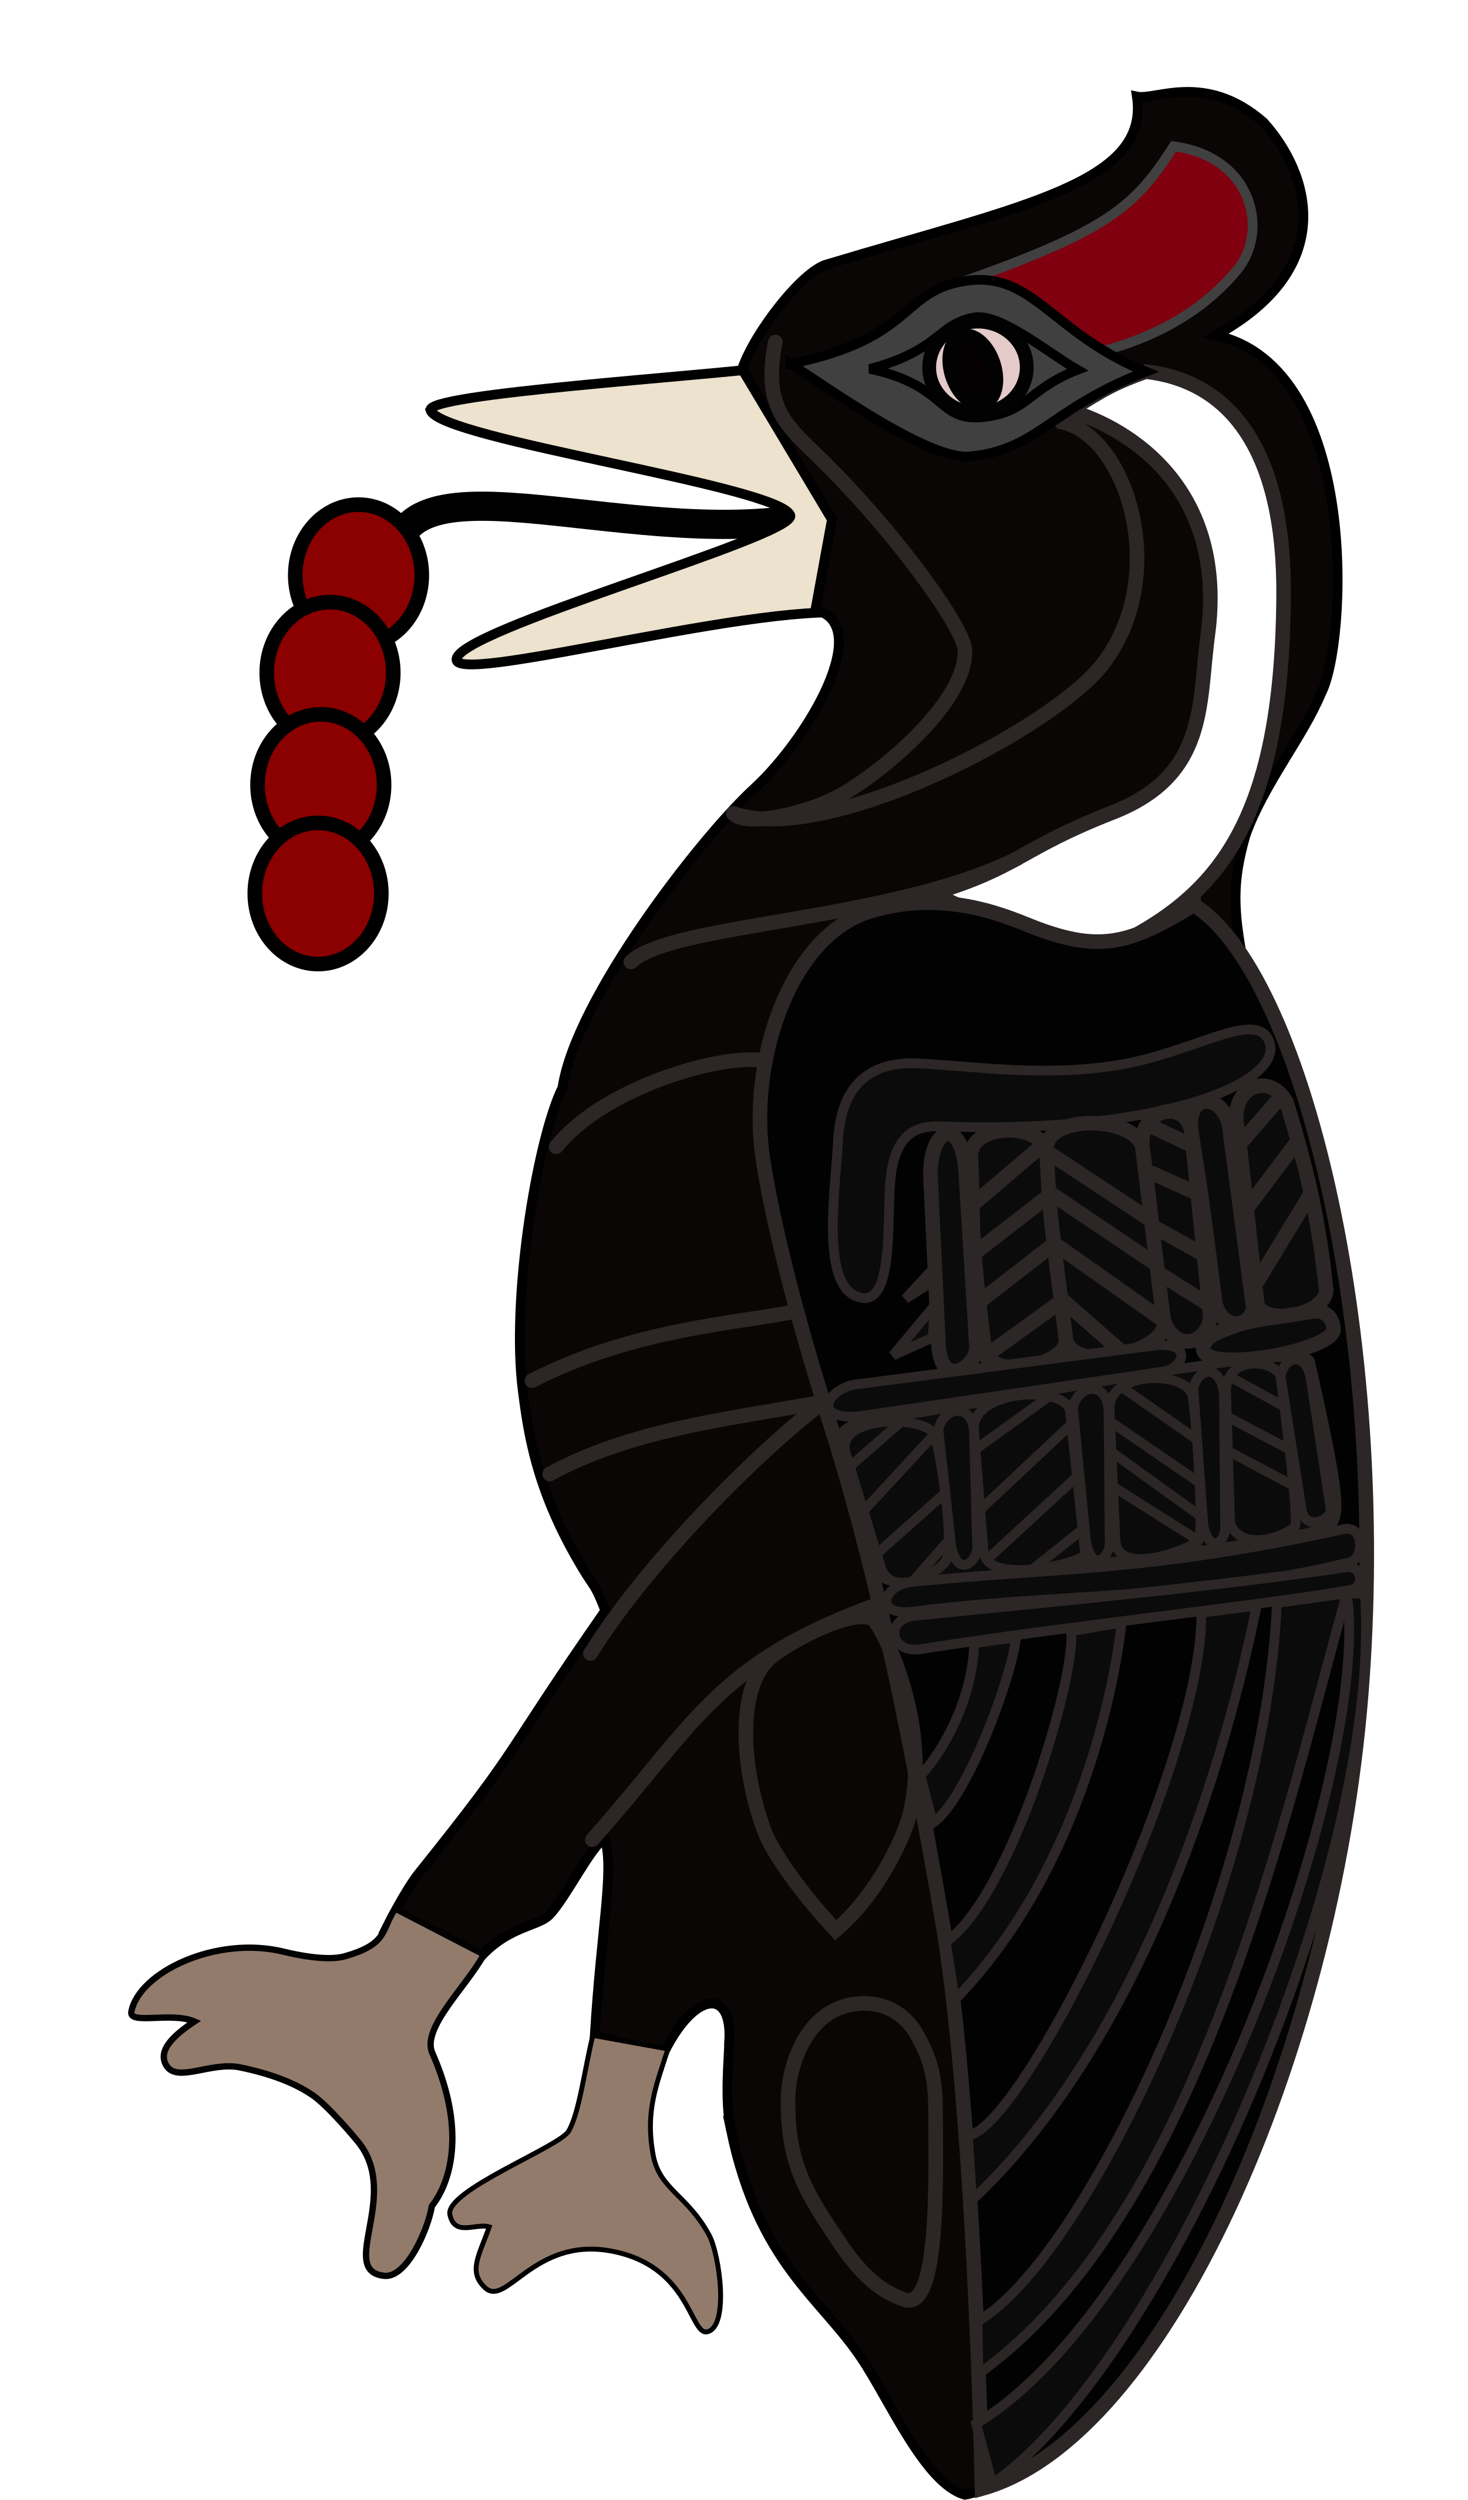 <?xml version="1.0" encoding="UTF-8" standalone="no"?>
<!-- Created with Inkscape (http://www.inkscape.org/) -->

<svg
   xmlns:dc="http://purl.org/dc/elements/1.1/"
   xmlns:cc="http://creativecommons.org/ns#"
   xmlns:rdf="http://www.w3.org/1999/02/22-rdf-syntax-ns#"
   xmlns:svg="http://www.w3.org/2000/svg"
   xmlns="http://www.w3.org/2000/svg"
   xmlns:xlink="http://www.w3.org/1999/xlink"
   xmlns:sodipodi="http://sodipodi.sourceforge.net/DTD/sodipodi-0.dtd"
   xmlns:inkscape="http://www.inkscape.org/namespaces/inkscape"
   width="301.625mm"
   height="513.556mm"
   viewBox="0 0 301.625 513.556"
   version="1.1"
   id="svg8"
   inkscape:version="0.92.1 15371"
   sodipodi:docname="woodpecker.svg">
  <defs
     id="defs2">
    <pattern
       inkscape:collect="always"
       xlink:href="#pattern6374"
       id="pattern6594"
       patternTransform="matrix(0.263,-0.026,0.026,0.263,614.987,-564.638)" />
    <pattern
       inkscape:collect="always"
       xlink:href="#pattern6374"
       id="pattern6592"
       patternTransform="matrix(0.263,-0.026,0.026,0.263,614.987,-564.638)" />
    <pattern
       inkscape:collect="always"
       xlink:href="#pattern6374"
       id="pattern6590"
       patternTransform="matrix(0.263,-0.026,0.026,0.263,614.987,-564.638)" />
    <pattern
       inkscape:collect="always"
       xlink:href="#pattern6374"
       id="pattern6588"
       patternTransform="matrix(0.263,-0.026,0.026,0.263,614.987,-564.638)" />
    <pattern
       inkscape:collect="always"
       xlink:href="#pattern6374"
       id="pattern6586"
       patternTransform="matrix(0.263,-0.026,0.026,0.263,614.987,-564.638)" />
    <pattern
       inkscape:collect="always"
       xlink:href="#pattern6374"
       id="pattern6584"
       patternTransform="matrix(0.263,-0.026,0.026,0.263,614.987,-564.638)" />
    <pattern
       inkscape:collect="always"
       xlink:href="#pattern6374"
       id="pattern6582"
       patternTransform="matrix(0.263,-0.026,0.026,0.263,614.987,-564.638)" />
    <pattern
       inkscape:collect="always"
       xlink:href="#pattern6374"
       id="pattern6580"
       patternTransform="matrix(0.263,-0.026,0.026,0.263,614.987,-564.638)" />
    <pattern
       inkscape:collect="always"
       xlink:href="#pattern6374"
       id="pattern6578"
       patternTransform="matrix(0.263,-0.026,0.026,0.263,614.987,-564.638)" />
    <pattern
       inkscape:collect="always"
       xlink:href="#pattern6374"
       id="pattern6576"
       patternTransform="matrix(0.263,-0.026,0.026,0.263,614.987,-564.638)" />
    <pattern
       inkscape:collect="always"
       xlink:href="#pattern6374"
       id="pattern6574"
       patternTransform="matrix(0.263,-0.026,0.026,0.263,614.987,-564.638)" />
    <pattern
       inkscape:collect="always"
       xlink:href="#pattern6374"
       id="pattern6572"
       patternTransform="matrix(0.263,-0.026,0.026,0.263,614.987,-564.638)" />
    <pattern
       inkscape:collect="always"
       xlink:href="#pattern6374"
       id="pattern6570"
       patternTransform="matrix(0.263,-0.026,0.026,0.263,614.987,-564.638)" />
    <pattern
       inkscape:collect="always"
       xlink:href="#pattern6374"
       id="pattern6503"
       patternTransform="matrix(0.263,-0.026,0.026,0.263,614.987,-564.638)" />
    <pattern
       inkscape:collect="always"
       xlink:href="#pattern6374"
       id="pattern6412"
       patternTransform="matrix(-0.263,0.026,0.026,0.263,-2169.947,-227.568)" />
    <pattern
       patternUnits="userSpaceOnUse"
       width="35.353"
       height="35.353"
       patternTransform="matrix(0.265,0,0,0.265,2146.788,-77.329)"
       id="pattern6374">
      <rect
         transform="scale(1,-1)"
         y="-32.123"
         x="3.314"
         height="28.835"
         width="28.835"
         id="rect4776"
         style="opacity:1;fill:none;fill-opacity:1;fill-rule:nonzero;stroke:none;stroke-width:0.257;stroke-linecap:round;stroke-linejoin:miter;stroke-miterlimit:4;stroke-dasharray:none;stroke-dashoffset:0;stroke-opacity:1;paint-order:normal" />
      <path
         inkscape:transform-center-y="-0.010897926"
         inkscape:transform-center-x="3.2503596"
         sodipodi:nodetypes="cssccccc"
         inkscape:connector-curvature="0"
         id="rect4782"
         d="m 1.054,27.79 9.221,-9.203 c 0.647,-0.646 0.523,-1.383 0,-1.905 L 1.046,7.48 C 0.631,7.004 0.148,7.085 0.068,7.085 v 21.099 c 0,0 0.568,0.087 0.977,-0.394 z"
         style="opacity:1;fill:#020202;fill-opacity:1;fill-rule:nonzero;stroke:#000000;stroke-width:0.137;stroke-linecap:round;stroke-linejoin:miter;stroke-miterlimit:4;stroke-dasharray:none;stroke-dashoffset:0;stroke-opacity:1;paint-order:normal" />
      <path
         style="opacity:1;fill:#020202;fill-opacity:1;fill-rule:nonzero;stroke:#000000;stroke-width:0.137;stroke-linecap:round;stroke-linejoin:miter;stroke-miterlimit:4;stroke-dasharray:none;stroke-dashoffset:0;stroke-opacity:1;paint-order:normal"
         d="m 27.853,34.299 -9.203,-9.221 c -0.646,-0.647 -1.383,-0.523 -1.905,0 l -9.203,9.229 c -0.475,0.414 -0.394,0.897 -0.394,0.977 H 28.246 c 0,0 0.087,-0.568 -0.394,-0.977 z"
         id="path6364"
         inkscape:connector-curvature="0"
         sodipodi:nodetypes="cssccccc"
         inkscape:transform-center-x="0.010921375"
         inkscape:transform-center-y="3.2503596" />
      <path
         inkscape:transform-center-y="0.010921375"
         inkscape:transform-center-x="-3.2503771"
         sodipodi:nodetypes="cssccccc"
         inkscape:connector-curvature="0"
         id="path6366"
         d="m 34.299,7.562 -9.221,9.203 c -0.647,0.646 -0.523,1.383 0,1.905 l 9.229,9.203 c 0.414,0.475 0.897,0.394 0.977,0.394 V 7.169 c 0,0 -0.568,-0.087 -0.977,0.394 z"
         style="opacity:1;fill:#020202;fill-opacity:1;fill-rule:nonzero;stroke:#000000;stroke-width:0.137;stroke-linecap:round;stroke-linejoin:miter;stroke-miterlimit:4;stroke-dasharray:none;stroke-dashoffset:0;stroke-opacity:1;paint-order:normal" />
      <path
         style="opacity:1;fill:#020202;fill-opacity:1;fill-rule:nonzero;stroke:#000000;stroke-width:0.137;stroke-linecap:round;stroke-linejoin:miter;stroke-miterlimit:4;stroke-dasharray:none;stroke-dashoffset:0;stroke-opacity:1;paint-order:normal"
         d="m 7.562,1.054 9.203,9.221 c 0.646,0.647 1.383,0.523 1.905,0 l 9.203,-9.229 C 28.348,0.631 28.267,0.148 28.267,0.068 H 7.169 c 0,0 -0.087,0.568 0.394,0.977 z"
         id="path6368"
         inkscape:connector-curvature="0"
         sodipodi:nodetypes="cssccccc"
         inkscape:transform-center-x="-0.010938875"
         inkscape:transform-center-y="-3.2503771" />
    </pattern>
  </defs>
  <sodipodi:namedview
     id="base"
     pagecolor="#ffffff"
     bordercolor="#666666"
     borderopacity="1.0"
     inkscape:pageopacity="0.0"
     inkscape:pageshadow="2"
     inkscape:zoom="0.088388348"
     inkscape:cx="3729.7988"
     inkscape:cy="934.81917"
     inkscape:document-units="mm"
     inkscape:current-layer="layer6"
     showgrid="false"
     inkscape:pagecheckerboard="true"
     inkscape:window-width="3104"
     inkscape:window-height="1770"
     inkscape:window-x="96"
     inkscape:window-y="30"
     inkscape:window-maximized="1"
     inkscape:measure-start="9747.96,1752.32"
     inkscape:measure-end="9747.86,1753.21"
     fit-margin-top="0"
     fit-margin-left="0"
     fit-margin-right="0"
     fit-margin-bottom="0"
     showguides="true"
     inkscape:guide-bbox="true" />
  <g
     inkscape:groupmode="layer"
     id="layer6"
     inkscape:label="berries"
     style="display:inline"
     transform="translate(427.491,122.176)">
    <path
       style="fill:none;stroke:#000000;stroke-width:6;stroke-linecap:butt;stroke-linejoin:miter;stroke-miterlimit:4;stroke-dasharray:none;stroke-opacity:1"
       d="m -260.804,-15.964 c -39.185,7.437 -89.338,-16.501 -85.234,12.851"
       id="path4545"
       inkscape:connector-curvature="0"
       sodipodi:nodetypes="cc" />
    <ellipse
       style="fill:#8b0000;fill-opacity:1;fill-rule:nonzero;stroke:#000000;stroke-width:2.996;stroke-linecap:round;stroke-linejoin:miter;stroke-miterlimit:4;stroke-dasharray:none;stroke-dashoffset:0;stroke-opacity:1;paint-order:normal"
       id="path4537"
       cx="-353.826"
       cy="-4.006"
       rx="13.002"
       ry="14.502" />
    <ellipse
       ry="14.502"
       rx="13.002"
       cy="16.027"
       cx="-359.685"
       id="ellipse4539"
       style="fill:#8b0000;fill-opacity:1;fill-rule:nonzero;stroke:#000000;stroke-width:2.996;stroke-linecap:round;stroke-linejoin:miter;stroke-miterlimit:4;stroke-dasharray:none;stroke-dashoffset:0;stroke-opacity:1;paint-order:normal" />
    <ellipse
       style="fill:#8b0000;fill-opacity:1;fill-rule:nonzero;stroke:#000000;stroke-width:2.996;stroke-linecap:round;stroke-linejoin:miter;stroke-miterlimit:4;stroke-dasharray:none;stroke-dashoffset:0;stroke-opacity:1;paint-order:normal"
       id="ellipse4541"
       cx="-361.574"
       cy="39.083"
       rx="13.002"
       ry="14.502" />
    <ellipse
       ry="14.502"
       rx="13.002"
       cy="61.384"
       cx="-362.141"
       id="ellipse4543"
       style="fill:#8b0000;fill-opacity:1;fill-rule:nonzero;stroke:#000000;stroke-width:2.996;stroke-linecap:round;stroke-linejoin:miter;stroke-miterlimit:4;stroke-dasharray:none;stroke-dashoffset:0;stroke-opacity:1;paint-order:normal" />
    <g
       id="g4728"
       transform="translate(-2179.209,-589.703)"
       inkscape:export-filename="/home/erin/chahta/chahta-imagery/pngs-low-res/baby-woodpecker.png"
       inkscape:export-xdpi="45.066502"
       inkscape:export-ydpi="45.066502">
      <path
         sodipodi:nodetypes="sssssss"
         inkscape:connector-curvature="0"
         id="path4636"
         d="m 1834.167,133.676 c 13.291,-3.108 47.902,19.487 70.908,31.221 27.051,13.797 68.675,48.434 68.792,57.15 0.396,29.598 -39.375,46.842 -56.717,49.581 -23.075,3.645 -60.903,-2.347 -79.279,-36.352 -11.973,-22.158 -17.86,-47.655 -18.612,-73.741 -0.382,-13.269 -0.085,-24.353 14.907,-27.859 z"
         style="fill:none;stroke:#000000;stroke-width:3;stroke-linecap:butt;stroke-linejoin:miter;stroke-miterlimit:4;stroke-dasharray:none;stroke-opacity:1" />
      <path
         sodipodi:nodetypes="cccc"
         inkscape:connector-curvature="0"
         id="path4638"
         d="m 1817.76,368.368 c 9.078,-39.019 29.074,-71.799 52.011,-102.899 13.538,4.554 26.993,8.106 40.037,6.735 13.615,26.093 9.124,64.634 7.484,101.215"
         style="fill:none;stroke:#000000;stroke-width:3;stroke-linecap:butt;stroke-linejoin:miter;stroke-miterlimit:4;stroke-dasharray:none;stroke-opacity:1" />
      <path
         sodipodi:nodetypes="csssccsc"
         inkscape:connector-curvature="0"
         id="path4640"
         d="m 1963.315,206.911 c -0.273,-13.04 4.508,-22.141 8.793,-31.431 5.851,-12.685 17.632,-11.578 28.812,-9.916 11.927,1.773 23.097,11.828 25.818,17.773 2.563,5.6 3.151,10.816 1.497,22.825 -20.478,-0.771 -26.7,28.02 -4.116,33.863 -1.078,7.826 -15.68,16.515 -27.128,19.083 -13.244,2.971 -27.017,1.937 -41.347,-4.49"
         style="fill:none;stroke:#000000;stroke-width:3;stroke-linecap:butt;stroke-linejoin:miter;stroke-miterlimit:4;stroke-dasharray:none;stroke-opacity:1" />
      <ellipse
         ry="9.71"
         rx="9.318"
         cy="192.505"
         cx="1988.291"
         id="path4642"
         style="opacity:1;fill:none;fill-opacity:1;fill-rule:nonzero;stroke:#000000;stroke-width:3;stroke-linecap:round;stroke-linejoin:miter;stroke-miterlimit:4;stroke-dasharray:none;stroke-dashoffset:0;stroke-opacity:1;paint-order:normal" />
      <ellipse
         style="opacity:1;fill:#020202;fill-opacity:1;fill-rule:nonzero;stroke:#000000;stroke-width:0.797;stroke-linecap:round;stroke-linejoin:miter;stroke-miterlimit:4;stroke-dasharray:none;stroke-dashoffset:0;stroke-opacity:1;paint-order:normal"
         id="ellipse4644"
         cx="1988.291"
         cy="192.505"
         rx="2.959"
         ry="3.083" />
      <path
         sodipodi:nodetypes="csc"
         inkscape:connector-curvature="0"
         id="path4646"
         d="m 2028.235,206.162 c 12.264,6.683 37.469,12.936 36.669,20.018 -0.897,7.942 -27.19,9.23 -40.785,13.845"
         style="fill:none;stroke:#000000;stroke-width:3;stroke-linecap:butt;stroke-linejoin:miter;stroke-miterlimit:4;stroke-dasharray:none;stroke-opacity:1" />
      <path
         sodipodi:nodetypes="cc"
         inkscape:connector-curvature="0"
         id="path4648"
         d="m 2030.885,222.907 c 1.263,2.705 22.341,1.886 33.8,2.778"
         style="fill:none;stroke:#000000;stroke-width:3;stroke-linecap:round;stroke-linejoin:miter;stroke-miterlimit:4;stroke-dasharray:none;stroke-opacity:1" />
      <path
         sodipodi:nodetypes="cccc"
         inkscape:connector-curvature="0"
         id="path4650"
         d="m 1977.571,168.998 c -1.638,-3.609 -3.21,-5.866 -7.276,-9.128 14.026,-11.022 13.785,-30.398 12.832,-45.376 15.958,-0.443 15.989,13.583 14.949,16.272"
         style="fill:none;stroke:#000000;stroke-width:3;stroke-linecap:round;stroke-linejoin:miter;stroke-miterlimit:4;stroke-dasharray:none;stroke-opacity:1" />
      <path
         sodipodi:nodetypes="cc"
         inkscape:connector-curvature="0"
         id="path4660"
         d="m 2010.247,135.792 c 0.287,-12.202 -5.247,-16.254 -13.758,-16.14"
         style="fill:none;stroke:#000000;stroke-width:3;stroke-linecap:round;stroke-linejoin:miter;stroke-miterlimit:4;stroke-dasharray:none;stroke-opacity:1" />
      <path
         sodipodi:nodetypes="cc"
         inkscape:connector-curvature="0"
         id="path4662"
         d="m 2019.905,146.244 c 1.175,-4.493 4.139,-18.355 -9.79,-18.918"
         style="fill:none;stroke:#000000;stroke-width:3;stroke-linecap:round;stroke-linejoin:miter;stroke-miterlimit:4;stroke-dasharray:none;stroke-opacity:1" />
      <path
         sodipodi:nodetypes="cc"
         inkscape:connector-curvature="0"
         id="path4664"
         d="m 2023.873,158.282 c 4.69,-0.943 9.437,-18.239 -1.984,-19.844"
         style="fill:none;stroke:#000000;stroke-width:3;stroke-linecap:round;stroke-linejoin:miter;stroke-miterlimit:4;stroke-dasharray:none;stroke-opacity:1" />
      <path
         sodipodi:nodetypes="cc"
         inkscape:connector-curvature="0"
         id="path4666"
         d="m 2022.815,177.332 c 4.511,-3.681 14.217,-10.424 6.614,-25.135"
         style="fill:none;stroke:#000000;stroke-width:3;stroke-linecap:round;stroke-linejoin:miter;stroke-miterlimit:4;stroke-dasharray:none;stroke-opacity:1" />
      <path
         sodipodi:nodetypes="cccc"
         inkscape:connector-curvature="0"
         id="path4668"
         d="m 1894.36,213.977 c -40.009,5.06 -117.097,17.546 -118.93,14.949 -5.572,-4.325 -14.851,-75.074 -9.393,-82.55 5.55,-2.291 43.833,11.289 65.749,16.933"
         style="fill:none;stroke:#000000;stroke-width:3;stroke-linecap:round;stroke-linejoin:miter;stroke-miterlimit:4;stroke-dasharray:none;stroke-opacity:1" />
      <path
         inkscape:connector-curvature="0"
         id="path4670"
         d="m 1788.924,208.421 -18.124,4.763"
         style="fill:none;stroke:#000000;stroke-width:3;stroke-linecap:round;stroke-linejoin:miter;stroke-miterlimit:4;stroke-dasharray:none;stroke-opacity:1" />
      <path
         inkscape:connector-curvature="0"
         id="path4672"
         d="m 1787.071,190.826 -19.579,2.646"
         style="fill:none;stroke:#000000;stroke-width:3;stroke-linecap:round;stroke-linejoin:miter;stroke-miterlimit:4;stroke-dasharray:none;stroke-opacity:1" />
      <path
         inkscape:connector-curvature="0"
         id="path4674"
         d="m 1785.087,171.247 -19.976,-3.307"
         style="fill:none;stroke:#000000;stroke-width:3;stroke-linecap:round;stroke-linejoin:miter;stroke-miterlimit:4;stroke-dasharray:none;stroke-opacity:1" />
      <path
         sodipodi:nodetypes="cc"
         inkscape:connector-curvature="0"
         id="path4676"
         d="m 1854.54,224.957 c -3.472,-28.596 -6.292,-57.77 -6.615,-89.165"
         style="fill:none;stroke:#000000;stroke-width:3;stroke-linecap:round;stroke-linejoin:miter;stroke-miterlimit:4;stroke-dasharray:none;stroke-opacity:1" />
      <path
         inkscape:connector-curvature="0"
         id="path4678"
         d="m 1883.644,215.961 -3.969,-64.161"
         style="fill:none;stroke:#000000;stroke-width:3;stroke-linecap:round;stroke-linejoin:miter;stroke-miterlimit:4;stroke-dasharray:none;stroke-opacity:1" />
      <path
         inkscape:connector-curvature="0"
         id="path4680"
         d="m 1909.309,217.416 -1.852,-49.609"
         style="fill:none;stroke:#000000;stroke-width:3;stroke-linecap:round;stroke-linejoin:miter;stroke-miterlimit:4;stroke-dasharray:none;stroke-opacity:1" />
      <path
         inkscape:connector-curvature="0"
         id="path4682"
         d="m 1937.09,216.623 -0.794,-30.956"
         style="fill:none;stroke:#000000;stroke-width:3;stroke-linecap:round;stroke-linejoin:miter;stroke-miterlimit:4;stroke-dasharray:none;stroke-opacity:1" />
      <path
         inkscape:connector-curvature="0"
         id="path4684"
         d="m 1846.073,353.015 8.996,-17.066"
         style="fill:none;stroke:#000000;stroke-width:3;stroke-linecap:round;stroke-linejoin:miter;stroke-miterlimit:4;stroke-dasharray:none;stroke-opacity:1" />
      <path
         inkscape:connector-curvature="0"
         id="path4686"
         d="m 1861.816,309.095 6.35,-15.214"
         style="fill:none;stroke:#000000;stroke-width:3;stroke-linecap:round;stroke-linejoin:miter;stroke-miterlimit:4;stroke-dasharray:none;stroke-opacity:1" />
      <path
         inkscape:connector-curvature="0"
         id="path4688"
         d="m 1884.306,298.247 3.44,-19.447"
         style="fill:none;stroke:#000000;stroke-width:3;stroke-linecap:round;stroke-linejoin:miter;stroke-miterlimit:4;stroke-dasharray:none;stroke-opacity:1" />
      <path
         inkscape:connector-curvature="0"
         id="path4690"
         d="m 1904.414,292.69 -3.836,16.669"
         style="fill:none;stroke:#000000;stroke-width:3;stroke-linecap:round;stroke-linejoin:miter;stroke-miterlimit:4;stroke-dasharray:none;stroke-opacity:1" />
      <path
         inkscape:connector-curvature="0"
         id="path4692"
         d="m 1881.792,322.059 -4.63,20.108"
         style="fill:none;stroke:#000000;stroke-width:3;stroke-linecap:round;stroke-linejoin:miter;stroke-miterlimit:4;stroke-dasharray:none;stroke-opacity:1" />
      <path
         inkscape:connector-curvature="0"
         id="path4694"
         d="m 1864.727,358.439 -6.879,14.949"
         style="fill:none;stroke:#000000;stroke-width:3;stroke-linecap:round;stroke-linejoin:miter;stroke-miterlimit:4;stroke-dasharray:none;stroke-opacity:1" />
      <path
         inkscape:connector-curvature="0"
         id="path4696"
         d="m 1884.967,374.976 3.837,-13.097"
         style="fill:none;stroke:#000000;stroke-width:3;stroke-linecap:round;stroke-linejoin:miter;stroke-miterlimit:4;stroke-dasharray:none;stroke-opacity:1" />
      <path
         inkscape:connector-curvature="0"
         id="path4698"
         d="m 1901.636,351.428 3.175,-20.505"
         style="fill:none;stroke:#000000;stroke-width:3;stroke-linecap:round;stroke-linejoin:miter;stroke-miterlimit:4;stroke-dasharray:none;stroke-opacity:1" />
    </g>
    <path
       style="fill:none;stroke:#000000;stroke-width:3;stroke-linecap:butt;stroke-linejoin:miter;stroke-miterlimit:4;stroke-dasharray:none;stroke-opacity:1"
       d="m -820.706,-512.167 c -9.122,-9.047 -7.372,-32.289 20.44,-32.504 60.128,-0.466 49.846,35.76 45.425,70.665 -2.763,21.815 -8.885,47.073 32.17,58.453 -21.038,2.912 -46.231,1.785 -62.028,15.23 -13.103,-17.629 -36.529,-10.27 -62.997,-24.534 24.091,-1 31.948,-7.849 38.013,-29.749 5.115,-18.471 9.891,-36.818 2.754,-43.897 z"
       id="path4734"
       inkscape:connector-curvature="0"
       sodipodi:nodetypes="ssscccsss" />
    <path
       style="fill:none;stroke:#000000;stroke-width:3;stroke-linecap:butt;stroke-linejoin:miter;stroke-miterlimit:4;stroke-dasharray:none;stroke-opacity:1"
       d="m -793.263,-408.868 c -6.765,-16.753 1.525,-35.861 2.698,-53.856 2.718,-18.253 -1.932,-35.286 -14.503,-51.007 -5.582,-14.076 1.476,-17.423 10.499,-19.1 30.14,0.135 33.348,19.119 32.077,40.601 -3.693,28.051 -14.358,57.819 -8.933,83.623"
       id="path4736"
       inkscape:connector-curvature="0"
       sodipodi:nodetypes="cccccc" />
    <path
       style="fill:none;stroke:#000000;stroke-width:3;stroke-linecap:butt;stroke-linejoin:miter;stroke-miterlimit:4;stroke-dasharray:none;stroke-opacity:1"
       d="m -781.758,-402.874 c 2.199,-34.135 -0.683,-78.494 10.124,-103.673 -2.927,3.618 -6.866,5.633 -11.579,6.423 7.276,11.385 3.238,26.067 3.482,39.512"
       id="path4738"
       inkscape:connector-curvature="0"
       sodipodi:nodetypes="cccc" />
    <path
       style="fill:none;stroke:#000000;stroke-width:3;stroke-linecap:butt;stroke-linejoin:miter;stroke-miterlimit:4;stroke-dasharray:none;stroke-opacity:1"
       d="m -758.887,-412.455 c -3.217,-16.183 0.377,-23.664 2.434,-32.817"
       id="path4740"
       inkscape:connector-curvature="0"
       sodipodi:nodetypes="cc" />
    <path
       style="fill:none;stroke:#000000;stroke-width:3;stroke-linecap:butt;stroke-linejoin:miter;stroke-miterlimit:4;stroke-dasharray:none;stroke-opacity:1"
       d="m -812.476,-447.113 c 5.661,9.817 6.185,22.618 8.491,34.383"
       id="path4742"
       inkscape:connector-curvature="0"
       sodipodi:nodetypes="cc" />
    <path
       style="fill:none;stroke:#000000;stroke-width:3;stroke-linecap:butt;stroke-linejoin:miter;stroke-miterlimit:4;stroke-dasharray:none;stroke-opacity:1"
       d="m -821.203,-432.014 c 2.207,5.319 4.128,10.666 3.225,16.296"
       id="path4744"
       inkscape:connector-curvature="0"
       sodipodi:nodetypes="cc" />
    <path
       style="fill:none;stroke:#000000;stroke-width:3;stroke-linecap:butt;stroke-linejoin:miter;stroke-miterlimit:4;stroke-dasharray:none;stroke-opacity:1"
       d="m -748.87,-429.278 c -3.479,6.953 -1.858,11.388 -2.266,16.284"
       id="path4746"
       inkscape:connector-curvature="0"
       sodipodi:nodetypes="cc" />
    <ellipse
       style="opacity:1;fill:none;fill-opacity:1;fill-rule:nonzero;stroke:#000000;stroke-width:3;stroke-linecap:round;stroke-linejoin:miter;stroke-miterlimit:4;stroke-dasharray:none;stroke-dashoffset:0;stroke-opacity:1;paint-order:normal"
       id="path4748"
       cx="-733.712"
       cy="-593.559"
       rx="9.327"
       ry="8.401"
       transform="rotate(-5.712)" />
    <ellipse
       ry="2.755"
       rx="3.059"
       cy="-593.559"
       cx="-733.712"
       id="ellipse4750"
       style="opacity:1;fill:#020202;fill-opacity:1;fill-rule:nonzero;stroke:#000000;stroke-width:0.984;stroke-linecap:round;stroke-linejoin:miter;stroke-miterlimit:4;stroke-dasharray:none;stroke-dashoffset:0;stroke-opacity:1;paint-order:normal"
       transform="rotate(-5.712)" />
    <path
       style="fill:none;stroke:#000000;stroke-width:3;stroke-linecap:butt;stroke-linejoin:miter;stroke-miterlimit:4;stroke-dasharray:none;stroke-opacity:1"
       d="m -760.47,-534.612 c 2.537,-5.413 -21.33,-31.665 -21.944,-17.349"
       id="path4752"
       inkscape:connector-curvature="0"
       sodipodi:nodetypes="cc" />
    <path
       style="fill:none;stroke:#000000;stroke-width:3;stroke-linecap:butt;stroke-linejoin:miter;stroke-miterlimit:4;stroke-dasharray:none;stroke-opacity:1"
       d="m -778.78,-543.55 c -1.666,-9.152 -15.143,-25.566 -21.562,-13.531"
       id="path4754"
       inkscape:connector-curvature="0"
       sodipodi:nodetypes="cc" />
    <path
       style="fill:none;stroke:#000000;stroke-width:3;stroke-linecap:butt;stroke-linejoin:miter;stroke-miterlimit:4;stroke-dasharray:none;stroke-opacity:1"
       d="m -792.484,-544.971 c -2.624,-5.862 -15.3,-25.498 -22.523,-12.505"
       id="path4756"
       inkscape:connector-curvature="0"
       sodipodi:nodetypes="cc" />
    <path
       style="fill:none;stroke:#000000;stroke-width:3;stroke-linecap:butt;stroke-linejoin:miter;stroke-miterlimit:4;stroke-dasharray:none;stroke-opacity:1"
       d="m -805.91,-544.958 c -2.971,-4.002 -14.608,-25.392 -23.168,-10.978"
       id="path4758"
       inkscape:connector-curvature="0"
       sodipodi:nodetypes="cc" />
    <path
       style="fill:none;stroke:#000000;stroke-width:3;stroke-linecap:butt;stroke-linejoin:miter;stroke-miterlimit:4;stroke-dasharray:none;stroke-opacity:1"
       d="m -814.98,-542.588 c -2.785,-1.964 -19.186,-26.563 -23.774,-9.056"
       id="path4760"
       inkscape:connector-curvature="0"
       sodipodi:nodetypes="cc" />
    <path
       style="fill:none;stroke:#000000;stroke-width:3;stroke-linecap:butt;stroke-linejoin:miter;stroke-miterlimit:4;stroke-dasharray:none;stroke-opacity:1"
       d="m -820.311,-538.731 c -26.312,-21.272 -26.145,-15.235 -27.538,-10.806 l 25.564,13.663"
       id="path4762"
       inkscape:connector-curvature="0"
       sodipodi:nodetypes="ccc" />
    <path
       style="fill:none;stroke:#000000;stroke-width:3;stroke-linecap:butt;stroke-linejoin:miter;stroke-miterlimit:4;stroke-dasharray:none;stroke-opacity:1"
       d="m -804.092,-481.589 c -21.988,-6.801 -65.08,-1.113 -97.621,-1.669 22.727,-20.017 44.826,-9.979 67.239,-14.969 5.197,-2.642 7.397,-5.542 1.211,-9.162 -23.988,-3.185 -49.082,-5.106 -73.624,-7.659 25.57,-24.269 53.865,-9.339 80.876,-12.876"
       id="path4764"
       inkscape:connector-curvature="0"
       sodipodi:nodetypes="cccccc" />
    <path
       style="fill:none;stroke:#000000;stroke-width:3;stroke-linecap:butt;stroke-linejoin:miter;stroke-miterlimit:4;stroke-dasharray:none;stroke-opacity:1"
       d="m -899.686,-485.588 c -14.373,-4.558 -26.848,-4.506 -39.425,-4.698 -11.161,-6.223 -17.16,-11.035 -19.996,-16.48 10.87,1.102 21.261,3.371 32.632,3.25 -3.491,-2.896 -4.76,-6.298 -5.503,-9.82 18.851,3.185 22.841,3.097 37.428,-0.28"
       id="path4766"
       inkscape:connector-curvature="0"
       sodipodi:nodetypes="cccccc" />
    <path
       style="fill:none;stroke:#000000;stroke-width:3;stroke-linecap:butt;stroke-linejoin:miter;stroke-miterlimit:4;stroke-dasharray:none;stroke-opacity:1"
       d="m -891.973,-513.481 -0.276,22.496"
       id="path4768"
       inkscape:connector-curvature="0" />
    <path
       style="fill:none;stroke:#000000;stroke-width:3;stroke-linecap:butt;stroke-linejoin:miter;stroke-miterlimit:4;stroke-dasharray:none;stroke-opacity:1"
       d="m -875.4,-511.284 0.014,14.756"
       id="path4770"
       inkscape:connector-curvature="0" />
    <path
       style="fill:none;stroke:#000000;stroke-width:3;stroke-linecap:butt;stroke-linejoin:miter;stroke-miterlimit:4;stroke-dasharray:none;stroke-opacity:1"
       d="m -861.302,-509.902 0.856,12.545"
       id="path4772"
       inkscape:connector-curvature="0" />
    <path
       style="fill:none;stroke:#000000;stroke-width:3;stroke-linecap:butt;stroke-linejoin:miter;stroke-miterlimit:4;stroke-dasharray:none;stroke-opacity:1"
       d="m -846.124,-508.362 1.08,10.794"
       id="path4774"
       inkscape:connector-curvature="0" />
    <rect
       style="stroke:none;fill:url(#pattern6374)"
       width="9.354"
       height="9.354"
       x="2146.788"
       y="-77.329"
       id="rect6381" />
    <rect
       style="opacity:1;fill:url(#pattern6374);fill-opacity:1.0;fill-rule:nonzero;stroke:#000000;stroke-width:0.068;stroke-linecap:round;stroke-linejoin:miter;stroke-miterlimit:4;stroke-dasharray:none;stroke-dashoffset:0;stroke-opacity:1;paint-order:normal"
       id="rect6383"
       width="142.562"
       height="169.128"
       x="2378.465"
       y="-140.326" />
    <path
       style="fill:url(#pattern6503);fill-opacity:1;stroke:#000000;stroke-width:3;stroke-linecap:butt;stroke-linejoin:miter;stroke-miterlimit:4;stroke-dasharray:none;stroke-opacity:1"
       d="m -948.913,-488.009 c -21.922,2.143 -44.408,7.635 -56.686,10.882 -8.666,2.291 -4.484,19.986 8.005,19.882 27.498,-0.231 64.463,-11.719 73.459,-4.34 14.175,11.628 36.158,46.052 42.967,51.733 4.107,3.427 11.365,7.784 16.103,8.73 l 13.496,-24.853 c -5.212,-1.536 -9.892,-5.154 -13.032,-9.978 -10.711,-16.457 -27.464,-42.161 -37.112,-47.305 -11.261,-6.004 -29.037,-6.527 -47.201,-4.751 z m 48.407,18.912 c 5.587,-0.632 12.127,2.595 16.528,8.717 l 9.61,13.368 c 5.869,8.163 5.647,18.291 -0.496,22.707 l -0.152,0.109 c -6.143,4.417 -15.814,1.4 -21.682,-6.763 l -9.61,-13.368 c -5.869,-8.163 -5.647,-18.291 0.496,-22.708 l 0.152,-0.109 c 1.536,-1.104 3.292,-1.743 5.154,-1.954 z"
       id="path6385"
       inkscape:connector-curvature="0" />
    <g
       id="g6400"
       transform="rotate(54.288,51.672,-1685.054)">
      <g
         id="g6501">
        <rect
           ry="8.066"
           y="-204.854"
           x="492.561"
           height="16.242"
           width="31.158"
           id="rect6391"
           style="opacity:1;fill:none;fill-opacity:1;fill-rule:nonzero;stroke:#000000;stroke-width:3;stroke-linecap:round;stroke-linejoin:miter;stroke-miterlimit:4;stroke-dasharray:none;stroke-dashoffset:0;stroke-opacity:1;paint-order:normal"
           rx="13.349" />
        <path
           style="fill:none;fill-opacity:1;stroke:#000000;stroke-width:3;stroke-linecap:butt;stroke-linejoin:miter;stroke-miterlimit:4;stroke-dasharray:none;stroke-opacity:1"
           d="m 493.259,-196.921 h 29.27"
           id="path6393"
           inkscape:connector-curvature="0"
           sodipodi:nodetypes="cc" />
      </g>
    </g>
    <path
       style="fill:url(#pattern6412);fill-opacity:1;stroke:#000000;stroke-width:3;stroke-linecap:butt;stroke-linejoin:miter;stroke-miterlimit:4;stroke-dasharray:none;stroke-opacity:1"
       d="m -634.014,-460.456 c -14.142,1.515 -26.589,5.865 -33.396,10.85 -8.822,6.46 -19.527,13.553 -27.96,21.987 -4.069,4.07 -22.497,9.528 -27.301,12.066 l 22.478,25.776 c 4.456,-1.866 21.919,-13.292 26.127,-16.594 7.749,-6.079 18.949,-16.503 33.16,-25.046 9.972,-5.995 42.922,-11.368 57.805,11.95 0,0 19.659,-7.275 18.525,-9.587 -13.632,-27.792 -44.227,-34.103 -69.437,-31.402 z m -20.028,6.56 c 5.375,-0.632 10.307,1.075 12.925,5.013 l 0.103,0.156 c 4.189,6.301 0.822,15.854 -7.55,21.421 l -13.71,9.116 c -8.372,5.567 -18.484,4.976 -22.674,-1.325 l -0.104,-0.156 c -4.189,-6.301 -0.822,-15.854 7.55,-21.421 l 13.71,-9.116 c 3.14,-2.088 6.524,-3.309 9.749,-3.689 z"
       id="path6402"
       inkscape:connector-curvature="0" />
    <g
       id="g6418"
       transform="rotate(26.379,685.705,-3506.148)">
      <g
         id="g6410"
         transform="matrix(-0.5,0.866,0.866,0.5,1266.747,-496.509)">
        <rect
           rx="13.349"
           style="opacity:1;fill:none;fill-opacity:1;fill-rule:nonzero;stroke:#000000;stroke-width:3;stroke-linecap:round;stroke-linejoin:miter;stroke-miterlimit:4;stroke-dasharray:none;stroke-dashoffset:0;stroke-opacity:1;paint-order:normal"
           id="rect6406"
           width="31.158"
           height="16.242"
           x="492.561"
           y="-204.854"
           ry="8.066" />
        <path
           sodipodi:nodetypes="cc"
           inkscape:connector-curvature="0"
           id="path6408"
           d="m 493.259,-196.921 h 29.27"
           style="fill:none;stroke:#000000;stroke-width:3;stroke-linecap:butt;stroke-linejoin:miter;stroke-miterlimit:4;stroke-dasharray:none;stroke-opacity:1" />
      </g>
    </g>
    <path
       style="fill:none;stroke:#000000;stroke-width:3;stroke-linecap:butt;stroke-linejoin:miter;stroke-miterlimit:4;stroke-dasharray:none;stroke-opacity:1"
       d="m -997.566,-456.966 c -2.764,3.003 -5.848,8.08 -5.761,10.071 0.519,11.943 9.172,13.293 20.189,5.407 7.179,-5.139 10.018,-12.138 14.846,-18.877"
       id="path6420"
       inkscape:connector-curvature="0"
       sodipodi:nodetypes="cssc" />
    <path
       style="fill:none;stroke:#000000;stroke-width:3;stroke-linecap:butt;stroke-linejoin:miter;stroke-miterlimit:4;stroke-dasharray:none;stroke-opacity:1"
       d="m -974.007,-451.708 c -2.69,11.117 9.915,15.674 19.37,4.737 l 13.077,-15.88"
       id="path6422"
       inkscape:connector-curvature="0"
       sodipodi:nodetypes="ccc" />
    <path
       style="fill:none;stroke:#000000;stroke-width:3;stroke-linecap:butt;stroke-linejoin:miter;stroke-miterlimit:4;stroke-dasharray:none;stroke-opacity:1"
       d="m -954.637,-446.97 c -5.427,14.46 11.468,19.002 19.985,8.06 l 16.726,-17.937"
       id="path6424"
       inkscape:connector-curvature="0"
       sodipodi:nodetypes="ccc" />
    <path
       style="fill:none;stroke:#000000;stroke-width:3;stroke-linecap:butt;stroke-linejoin:miter;stroke-miterlimit:4;stroke-dasharray:none;stroke-opacity:1"
       d="m -936.132,-437.728 c -4.692,16.857 15.714,20.547 22.154,17.526 l 13.627,-12.268"
       id="path6426"
       inkscape:connector-curvature="0"
       sodipodi:nodetypes="ccc" />
    <path
       style="fill:none;stroke:#000000;stroke-width:3;stroke-linecap:butt;stroke-linejoin:miter;stroke-miterlimit:4;stroke-dasharray:none;stroke-opacity:1"
       d="m -913.979,-420.202 c 0.681,16.975 11.13,18.49 22.451,18.625 l 8.591,-9.038"
       id="path6428"
       inkscape:connector-curvature="0"
       sodipodi:nodetypes="ccc" />
    <path
       style="fill:none;stroke:#000000;stroke-width:3;stroke-linecap:butt;stroke-linejoin:miter;stroke-miterlimit:4;stroke-dasharray:none;stroke-opacity:1"
       d="m -891.527,-401.577 c 3.893,10.381 10.556,15.75 22.498,11.569 l 5.669,-13.091"
       id="path6430"
       inkscape:connector-curvature="0"
       sodipodi:nodetypes="ccc" />
    <path
       style="fill:none;stroke:#000000;stroke-width:3;stroke-linecap:butt;stroke-linejoin:miter;stroke-miterlimit:4;stroke-dasharray:none;stroke-opacity:1"
       d="m -992.288,-437.094 c -1.055,3.509 -4.024,6.542 -2.382,12.836 2.151,8.249 12.512,15.998 22.041,3.248 l 9.587,-19.761"
       id="path6432"
       inkscape:connector-curvature="0"
       sodipodi:nodetypes="cscc" />
    <path
       style="fill:none;stroke:#000000;stroke-width:3;stroke-linecap:butt;stroke-linejoin:miter;stroke-miterlimit:4;stroke-dasharray:none;stroke-opacity:1"
       d="m -971.254,-423.791 c -4.987,11.544 5.79,20.225 16.636,8.03 l 16.354,-18.84"
       id="path6434"
       inkscape:connector-curvature="0"
       sodipodi:nodetypes="ccc" />
    <path
       style="fill:none;stroke:#000000;stroke-width:3;stroke-linecap:butt;stroke-linejoin:miter;stroke-miterlimit:4;stroke-dasharray:none;stroke-opacity:1"
       d="m -952.88,-417.793 c -8.919,18.895 21.748,20.619 27.722,14.597 l 11.178,-17.006"
       id="path6436"
       inkscape:connector-curvature="0"
       sodipodi:nodetypes="ccc" />
    <path
       style="fill:none;stroke:#000000;stroke-width:3;stroke-linecap:butt;stroke-linejoin:miter;stroke-miterlimit:4;stroke-dasharray:none;stroke-opacity:1"
       d="m -923.586,-405.731 c -3.41,19.175 22.063,20.64 27.125,15.928 l 4.933,-11.775"
       id="path6438"
       inkscape:connector-curvature="0"
       sodipodi:nodetypes="ccc" />
    <path
       style="fill:none;stroke:#000000;stroke-width:3;stroke-linecap:butt;stroke-linejoin:miter;stroke-miterlimit:4;stroke-dasharray:none;stroke-opacity:1"
       d="m -894.844,-393.266 c 2.296,13.282 17.217,18.815 21.579,15.433 4.033,-3.127 3.174,-7.731 4.235,-12.175"
       id="path6440"
       inkscape:connector-curvature="0"
       sodipodi:nodetypes="csc" />
    <path
       style="fill:none;stroke:#000000;stroke-width:3;stroke-linecap:butt;stroke-linejoin:miter;stroke-miterlimit:4;stroke-dasharray:none;stroke-opacity:1"
       d="m -1008.626,-463.523 c -9.353,6.134 -25.128,25.688 -23.759,32.291 0.658,3.177 15.475,17.853 19.246,18.284 0,0 13.648,-0.9 19.218,-8.57"
       id="path6442"
       inkscape:connector-curvature="0"
       sodipodi:nodetypes="cssc" />
    <path
       style="fill:url(#pattern6594);fill-opacity:1;stroke:#000000;stroke-width:3;stroke-linecap:butt;stroke-linejoin:miter;stroke-miterlimit:4;stroke-dasharray:none;stroke-opacity:1"
       d="m -1032.372,-432.43 c -18.107,42.503 -17.629,63.28 -26.443,89.197 24.529,-20.8 40.861,-44.107 49.664,-69.715 l -3.989,1.2e-4 c -12.558,-8.731 -16.47,-14.315 -19.232,-19.481 z"
       id="path6444"
       inkscape:connector-curvature="0"
       sodipodi:nodetypes="ccccc" />
    <path
       style="fill:url(#pattern6592);fill-opacity:1;stroke:#000000;stroke-width:3;stroke-linecap:butt;stroke-linejoin:miter;stroke-miterlimit:4;stroke-dasharray:none;stroke-opacity:1"
       d="m -998.845,-417.569 c -17.055,58.127 -33.577,71.041 -41.33,115.814 0.071,17.782 9.659,11.099 17.508,8.885 -7.442,-18.452 27.466,-80.746 41.198,-121.119 z"
       id="path6446"
       inkscape:connector-curvature="0"
       sodipodi:nodetypes="ccccc" />
    <path
       style="fill:none;stroke:#000000;stroke-width:3;stroke-linecap:butt;stroke-linejoin:miter;stroke-miterlimit:4;stroke-dasharray:none;stroke-opacity:1"
       d="m -1022.667,-292.871 c 27.099,-15.087 29.883,-59.839 36.197,-86.051 1.338,-5.552 6.171,-18.686 21.653,-21.444 l 10.32,-15.125"
       id="path6448"
       inkscape:connector-curvature="0"
       sodipodi:nodetypes="cscc" />
    <path
       style="fill:url(#pattern6590);fill-opacity:1;stroke:#000000;stroke-width:3;stroke-linecap:butt;stroke-linejoin:miter;stroke-miterlimit:4;stroke-dasharray:none;stroke-opacity:1"
       d="m -964.816,-400.365 c -19.1,64.17 -34.155,92.356 -38.921,135.914 7.153,10.338 19.774,-0.057 22.351,-5.161 7.605,-50.497 25.952,-107.149 34.669,-131.899 -2.578,-1.057 -4.771,-2.467 -6.055,-4.712 -1.921,-2.954 -1.868,-6.106 -1.725,-9.267 z"
       id="path6450"
       inkscape:connector-curvature="0"
       sodipodi:nodetypes="ccccccc" />
    <path
       style="fill:none;stroke:#000000;stroke-width:3;stroke-linecap:butt;stroke-linejoin:miter;stroke-miterlimit:4;stroke-dasharray:none;stroke-opacity:1"
       d="m -981.386,-269.612 c 21.917,-14.853 25.059,-42.088 28.839,-70.557 0.804,-6.056 3.674,-27.796 17.217,-33.897 0.018,-10.203 4.436,-19.763 10.172,-29.13"
       id="path6452"
       inkscape:connector-curvature="0"
       sodipodi:nodetypes="cscc" />
    <path
       style="fill:url(#pattern6588);fill-opacity:1;stroke:#000000;stroke-width:3;stroke-linecap:butt;stroke-linejoin:miter;stroke-miterlimit:4;stroke-dasharray:none;stroke-opacity:1"
       d="m -935.329,-374.065 c -4.824,3.481 -14.149,81.828 -17.637,92.171 -2.431,7.21 9.372,10.411 16.56,7.384 5.23,-35.881 10.768,-68.687 16.228,-102.268 -4.117,-2.096 -9.02,-4.491 -13.848,-6.858 l -1.303,9.57"
       id="path6454"
       inkscape:connector-curvature="0"
       sodipodi:nodetypes="cscccc" />
    <path
       style="fill:url(#pattern6586);fill-opacity:1;stroke:#000000;stroke-width:3;stroke-linecap:butt;stroke-linejoin:miter;stroke-miterlimit:4;stroke-dasharray:none;stroke-opacity:1"
       d="m -904.882,-372.724 c -5.615,31.736 -22.542,50.355 -13.937,98.582 4.623,-7.425 8,-14.778 13.913,-19.074 -3.37,-16.735 9.502,-45.438 14.82,-67.161 l -10.833,6.003 z"
       id="path6456"
       inkscape:connector-curvature="0"
       sodipodi:nodetypes="cccccc" />
    <path
       style="fill:url(#pattern6584);fill-opacity:1;stroke:#000000;stroke-width:3;stroke-linecap:butt;stroke-linejoin:miter;stroke-miterlimit:4;stroke-dasharray:none;stroke-opacity:1"
       d="m -874.764,-372.014 c 0,0 -11.341,31.242 -17.124,58.749 6.568,11.566 12.303,23.625 9.65,40.649 6.96,-15.575 11.459,-32.812 52.331,-33.683 38.399,-0.819 39.743,-19.591 41.01,-39.337 6.723,45.672 49.663,46.686 79.114,49.256 7.644,0.667 18.949,18.123 26.025,27.577 -7.224,-17.071 -2.936,-26.336 0.991,-37.138 2.323,-6.39 3.725,-25.157 1.021,-38.447 -11.708,-12.864 -17.331,-28.207 -18.446,-45.388 -6.975,7.216 -22.641,8.305 -37.21,6.018 -21.659,-3.4 -36.811,-0.15 -48.81,11.796 -13.262,-14.555 -39.388,-24.796 -77.148,-31.135 -2.416,4.548 -3.483,9.125 -5.271,13.074 0.176,6.7 -5.227,16.898 -6.132,18.011 z"
       id="path6458"
       inkscape:connector-curvature="0"
       sodipodi:nodetypes="sccscscsccscccs" />
    <path
       style="fill:none;stroke:#000000;stroke-width:3;stroke-linecap:butt;stroke-linejoin:miter;stroke-miterlimit:4;stroke-dasharray:none;stroke-opacity:1"
       d="m -583.102,-419.467 c 17.72,35.212 35.204,69.1 46.723,69.325 6.364,-17.526 -22.914,-69.204 -28.198,-78.912"
       id="path6460"
       inkscape:connector-curvature="0"
       sodipodi:nodetypes="ccc" />
    <path
       style="fill:none;stroke:#000000;stroke-width:3;stroke-linecap:butt;stroke-linejoin:miter;stroke-miterlimit:4;stroke-dasharray:none;stroke-opacity:1"
       d="m -586.681,-424.455 c 0.802,3.073 0.589,5.828 2.2e-4,8.461 -1.514,6.77 -16.817,9.414 -21.52,-6.496 l -2.151,-13.04"
       id="path6462"
       inkscape:connector-curvature="0"
       sodipodi:nodetypes="cscc" />
    <path
       style="fill:none;stroke:#000000;stroke-width:3;stroke-linecap:butt;stroke-linejoin:miter;stroke-miterlimit:4;stroke-dasharray:none;stroke-opacity:1"
       d="m -608.499,-424.529 c 1.937,18.786 -20.469,24.964 -30.251,11.487 l -5.604,-15.609"
       id="path6464"
       inkscape:connector-curvature="0"
       sodipodi:nodetypes="ccc" />
    <path
       style="fill:none;stroke:#000000;stroke-width:3;stroke-linecap:butt;stroke-linejoin:miter;stroke-miterlimit:4;stroke-dasharray:none;stroke-opacity:1"
       d="m -638.75,-413.042 c 3.334,7.581 -9.571,19.686 -23.81,10.091 l -5.213,-6.999"
       id="path6466"
       inkscape:connector-curvature="0"
       sodipodi:nodetypes="ccc" />
    <path
       style="fill:none;stroke:#000000;stroke-width:3;stroke-linecap:butt;stroke-linejoin:miter;stroke-miterlimit:4;stroke-dasharray:none;stroke-opacity:1"
       d="m -685.96,-397.227 7.251,9.522 c 8.919,0.691 17.206,0.516 17.564,-10.5 l -1.415,-4.747"
       id="path6468"
       inkscape:connector-curvature="0"
       sodipodi:nodetypes="cccc" />
    <path
       style="fill:none;stroke:#000000;stroke-width:3;stroke-linecap:butt;stroke-linejoin:miter;stroke-miterlimit:4;stroke-dasharray:none;stroke-opacity:1"
       d="m -678.709,-387.705 c 0.536,11.953 -10.649,14.911 -17.34,15.554"
       id="path6470"
       inkscape:connector-curvature="0"
       sodipodi:nodetypes="cc" />
    <path
       style="fill:none;stroke:#000000;stroke-width:3;stroke-linecap:butt;stroke-linejoin:miter;stroke-miterlimit:4;stroke-dasharray:none;stroke-opacity:1"
       d="m -683.856,-376.191 c 3.87,14.182 27.801,3.593 27.924,-1.853 l -6.134,-15.274"
       id="path6472"
       inkscape:connector-curvature="0"
       sodipodi:nodetypes="ccc" />
    <path
       style="fill:none;stroke:#000000;stroke-width:3;stroke-linecap:butt;stroke-linejoin:miter;stroke-miterlimit:4;stroke-dasharray:none;stroke-opacity:1"
       d="m -638.75,-413.042 8.76,26.481 c -0.448,10.87 -18.419,19.378 -25.941,8.518"
       id="path6474"
       inkscape:connector-curvature="0"
       sodipodi:nodetypes="ccc" />
    <path
       style="fill:none;stroke:#000000;stroke-width:3;stroke-linecap:butt;stroke-linejoin:miter;stroke-miterlimit:4;stroke-dasharray:none;stroke-opacity:1"
       d="m -608.043,-419.968 5.064,22.432 c 0.535,10.434 -18.305,20.232 -27.012,10.975"
       id="path6476"
       inkscape:connector-curvature="0"
       sodipodi:nodetypes="ccc" />
    <path
       style="fill:none;stroke:#000000;stroke-width:3;stroke-linecap:butt;stroke-linejoin:miter;stroke-miterlimit:4;stroke-dasharray:none;stroke-opacity:1"
       d="m -586.681,-424.455 7.205,24.098 c 0.965,11.565 -20.497,18.431 -23.503,2.821"
       id="path6478"
       inkscape:connector-curvature="0"
       sodipodi:nodetypes="ccc" />
    <path
       style="fill:url(#pattern6582);fill-opacity:1;stroke:#000000;stroke-width:3;stroke-linecap:butt;stroke-linejoin:miter;stroke-miterlimit:4;stroke-dasharray:none;stroke-opacity:1"
       d="m -579.616,-397.053 c 7.1,36.832 35.811,100.544 21.3,110.495 -6.859,6.497 -20.895,-68.544 -31.343,-102.815"
       id="path6480"
       inkscape:connector-curvature="0"
       sodipodi:nodetypes="ccc" />
    <path
       style="fill:none;stroke:#000000;stroke-width:0.265px;stroke-linecap:butt;stroke-linejoin:miter;stroke-opacity:1"
       d="M -558.316,-286.558 Z"
       id="path6482"
       inkscape:connector-curvature="0" />
    <path
       style="fill:none;stroke:#000000;stroke-width:3;stroke-linecap:butt;stroke-linejoin:miter;stroke-miterlimit:4;stroke-dasharray:none;stroke-opacity:1"
       d="m -558.316,-286.558 c -17.347,9.993 -31.15,-57.549 -45.482,-113.529"
       id="path6484"
       inkscape:connector-curvature="0"
       sodipodi:nodetypes="cc" />
    <path
       style="fill:url(#pattern6580);fill-opacity:1;stroke:#000000;stroke-width:3;stroke-linecap:butt;stroke-linejoin:miter;stroke-miterlimit:4;stroke-dasharray:none;stroke-opacity:1"
       d="m -615.302,-383.518 c 2.266,37.745 16.785,73.358 6.444,113.297 2.878,6.494 6.723,11.64 14.4,11.439 1.005,-34.464 12.002,-61.094 -8.521,-138.754 -0.233,7.99 -6.186,11.082 -12.323,14.018 z"
       id="path6486"
       inkscape:connector-curvature="0"
       sodipodi:nodetypes="ccccc" />
    <path
       style="fill:none;stroke:#000000;stroke-width:3;stroke-linecap:butt;stroke-linejoin:miter;stroke-miterlimit:4;stroke-dasharray:none;stroke-opacity:1"
       d="m -630.773,-388.739 c 17.796,59.475 4.309,97.278 21.914,118.518"
       id="path6488"
       inkscape:connector-curvature="0"
       sodipodi:nodetypes="cc" />
    <path
       style="fill:url(#pattern6578);fill-opacity:1;stroke:#000000;stroke-width:3;stroke-linecap:butt;stroke-linejoin:miter;stroke-miterlimit:4;stroke-dasharray:none;stroke-opacity:1"
       d="m -629.991,-386.561 4.394,18.551 c -8.429,28.881 -5.463,55.875 -7.053,83.623 -3.046,5.302 -6.725,7.325 -11.849,1.843 -0.968,-47.723 0.549,-63.444 1.152,-90.93 8.3,-1.464 12.093,-6.322 13.357,-13.087 z"
       id="path6490"
       inkscape:connector-curvature="0"
       sodipodi:nodetypes="cccccc" />
    <path
       style="fill:none;stroke:#000000;stroke-width:3;stroke-linecap:butt;stroke-linejoin:miter;stroke-miterlimit:4;stroke-dasharray:none;stroke-opacity:1"
       d="m -644.499,-282.544 c -21.332,-36.767 -1.023,-59.931 -11.433,-95.5"
       id="path6492"
       inkscape:connector-curvature="0"
       sodipodi:nodetypes="cc" />
    <path
       style="fill:url(#pattern6576);fill-opacity:1;stroke:#000000;stroke-width:3;stroke-linecap:butt;stroke-linejoin:miter;stroke-miterlimit:4;stroke-dasharray:none;stroke-opacity:1"
       d="m -669.372,-368.614 -0.896,71.867 c 5.722,-3.049 24.001,-42.432 14.728,-79.267 -3.036,2.297 -9.114,4.633 -13.831,7.4 z"
       id="path6494"
       inkscape:connector-curvature="0"
       sodipodi:nodetypes="cccc" />
    <path
       style="fill:none;stroke:#000000;stroke-width:3;stroke-linecap:butt;stroke-linejoin:miter;stroke-miterlimit:4;stroke-dasharray:none;stroke-opacity:1"
       d="m -671.362,-295.933 c -12.071,1.845 -6.247,-49.705 -9.533,-76.042"
       id="path6496"
       inkscape:connector-curvature="0"
       sodipodi:nodetypes="cc" />
    <g
       id="g6525"
       transform="rotate(1.851,10897.755,-46604.435)">
      <rect
         ry="17.727"
         y="68.853"
         x="678.335"
         height="36.645"
         width="82.153"
         id="rect6512"
         style="opacity:1;fill:none;fill-opacity:1;fill-rule:nonzero;stroke:#000000;stroke-width:3;stroke-linecap:round;stroke-linejoin:miter;stroke-miterlimit:4;stroke-dasharray:none;stroke-dashoffset:0;stroke-opacity:1;paint-order:normal" />
      <rect
         style="opacity:1;fill:none;fill-opacity:1;fill-rule:nonzero;stroke:#000000;stroke-width:3;stroke-linecap:round;stroke-linejoin:miter;stroke-miterlimit:4;stroke-dasharray:none;stroke-dashoffset:0;stroke-opacity:1;paint-order:normal"
         id="rect6514"
         width="62.031"
         height="20.497"
         x="688.303"
         y="77.075"
         ry="9.916" />
      <path
         inkscape:connector-curvature="0"
         id="path6520"
         d="m 697.286,87.127 h 43.358"
         style="fill:none;stroke:#000000;stroke-width:3;stroke-linecap:round;stroke-linejoin:miter;stroke-miterlimit:4;stroke-dasharray:none;stroke-opacity:1" />
    </g>
    <path
       style="fill:none;stroke:#000000;stroke-width:3;stroke-linecap:butt;stroke-linejoin:miter;stroke-miterlimit:4;stroke-dasharray:none;stroke-opacity:1"
       d="m -882.238,-272.616 c -13.301,38.352 -53.616,50.545 -54.493,74.206 l 40.714,21.687 c 2.021,-14.19 7.118,-17.593 13.906,-22.637 8.178,-3.441 16.754,-9.604 25.876,-19.51 29.394,-15.97 48.393,-0.903 59.292,15.692 15.918,-24.938 36.878,-26.838 62.028,-9.589 12.553,14.937 35.258,25.897 44.121,27.55 4.839,11.418 7.644,17.453 15.564,25.061 l 37.646,-31.445 c -8.904,-27.77 -15.422,-32.91 -40.497,-56.371 l -5.677,-20.831"
       id="path6527"
       inkscape:connector-curvature="0"
       sodipodi:nodetypes="cccccccccccc" />
    <path
       style="fill:none;stroke:#000000;stroke-width:3;stroke-linecap:butt;stroke-linejoin:miter;stroke-miterlimit:4;stroke-dasharray:none;stroke-opacity:1"
       d="m -869.248,-206.1 c 28.483,-7.757 55.702,-10.309 70.556,38.068 8.88,-48.022 45.53,-40.376 78.749,-31.467"
       id="path6529"
       inkscape:connector-curvature="0"
       sodipodi:nodetypes="ccc" />
    <path
       style="fill:none;stroke:#000000;stroke-width:3;stroke-linecap:butt;stroke-linejoin:miter;stroke-miterlimit:4;stroke-dasharray:none;stroke-opacity:1"
       d="m -864.892,-207.664 c -2.48,42.467 -6.048,47.805 -15.226,80.868 -17.857,37.933 3.567,49.557 19.175,23.465 -21.987,26.502 8.948,45.939 15.368,14.069 -9.574,33.925 14.311,37.845 22.796,14.078 -7.152,26.999 22.625,30.972 21.846,6.464 3.283,27.512 27.75,18.863 22.758,-0.866 6.665,21.951 38.088,12.337 22.237,-7.959 16.391,24.844 32.874,6.085 19.533,-11.966 14.697,26.739 32.96,0.721 15.609,-14.065 19.417,18.377 28.069,2.599 18.257,-14.847 -12.064,-25.728 -23.528,-55.802 -30.362,-84.046"
       id="path6531"
       inkscape:connector-curvature="0"
       sodipodi:nodetypes="cccccccccccc" />
    <path
       style="fill:none;stroke:#000000;stroke-width:3;stroke-linecap:butt;stroke-linejoin:miter;stroke-miterlimit:4;stroke-dasharray:none;stroke-opacity:1"
       d="m -880.118,-126.796 c 49.925,64.956 105.141,86.441 175.493,4.444"
       id="path6533"
       inkscape:connector-curvature="0"
       sodipodi:nodetypes="cc" />
    <path
       sodipodi:nodetypes="cc"
       inkscape:connector-curvature="0"
       id="path6535"
       d="m -867.386,-176.203 c 53.815,64.18 89.899,72.728 145.466,14.405"
       style="fill:none;stroke:#000000;stroke-width:3;stroke-linecap:butt;stroke-linejoin:miter;stroke-miterlimit:4;stroke-dasharray:none;stroke-opacity:1" />
    <path
       style="fill:url(#pattern6574);fill-opacity:1;stroke:#000000;stroke-width:3;stroke-linecap:butt;stroke-linejoin:miter;stroke-miterlimit:4;stroke-dasharray:none;stroke-opacity:1"
       d="m -875.855,-140.572 6.906,-24.946 c 48.194,67.923 98.575,79.087 151.926,13.195 l 8.713,21.315 c -56.931,61.987 -112.293,76.657 -167.544,-9.564 z"
       id="path6537"
       inkscape:connector-curvature="0"
       sodipodi:nodetypes="ccccc" />
    <path
       style="fill:url(#pattern6572);fill-opacity:1;stroke:#000000;stroke-width:3;stroke-linecap:butt;stroke-linejoin:miter;stroke-miterlimit:4;stroke-dasharray:none;stroke-opacity:1"
       d="m -936.731,-198.41 c -1.432,9.945 1.373,25.048 2.131,37.659 12.258,-0.415 24.411,0.248 36.147,5.159 l 2.435,-21.132 z"
       id="path6558"
       inkscape:connector-curvature="0"
       sodipodi:nodetypes="ccccc" />
    <path
       style="fill:url(#pattern6570);fill-opacity:1;stroke:#000000;stroke-width:3;stroke-linecap:butt;stroke-linejoin:miter;stroke-miterlimit:4;stroke-dasharray:none;stroke-opacity:1"
       d="m -675.231,-160.157 c 6.266,5.568 12.665,11.052 20.896,15.379 9.895,-8.389 19.888,-17.014 27.84,-20.733 -3.477,-8.518 -5.544,-15.881 -11.09,-26.091 z"
       id="path6560"
       inkscape:connector-curvature="0"
       sodipodi:nodetypes="ccccc" />
    <path
       style="fill:none;stroke:#000000;stroke-width:3;stroke-linecap:butt;stroke-linejoin:miter;stroke-miterlimit:4;stroke-dasharray:none;stroke-opacity:1"
       d="m -654.335,-144.778 c -19.176,24.3 -22.814,34.293 -29.459,51.075 5.924,-4.999 11.946,-7.635 17.401,-24.077 -1.127,22.584 14.726,7.396 16.52,-12.953 2.012,16.431 17.615,17.356 6.226,-10.86 11.055,24.666 30.374,11.783 11.215,-7.504 16.118,17.635 26.853,13.304 21.009,-3.963 20.534,7.034 24.993,1.127 20.903,-11.663 13.54,18.588 17.514,-14.037 37.252,-13.033 -11.65,-15.058 -57.574,16.006 -73.228,12.244"
       id="path6562"
       inkscape:connector-curvature="0"
       sodipodi:nodetypes="cccccccccc" />
    <path
       style="fill:none;stroke:#000000;stroke-width:3;stroke-linecap:butt;stroke-linejoin:miter;stroke-miterlimit:4;stroke-dasharray:none;stroke-opacity:1"
       d="m -637.585,-191.602 c 8.972,32.251 49.093,-41.342 71.233,-5.319 2.516,4.79 -3.168,4.266 -19.601,-3.225 8.901,6.515 3.726,9.63 -17.994,7.517 23.156,0.667 7.366,17.668 -10.399,5.029 22.865,15.82 1.935,18.342 -10.373,6.622 23.993,16.767 2.954,15.413 -1.777,15.467"
       id="path6564"
       inkscape:connector-curvature="0"
       sodipodi:nodetypes="ccccccc" />
    <path
       sodipodi:nodetypes="cccccccc"
       inkscape:connector-curvature="0"
       id="path6566"
       d="m -898.452,-155.592 c 11.036,11.898 13.179,22.181 16.208,33.679 -12.157,-4.001 -20.477,-12.001 -28.177,-23.772 -3.631,17.347 -33.048,19.715 -22.403,-4.981 -14.676,14.465 -32.939,12.475 -35.182,-0.871 -14.12,8.988 -21.898,-3.681 -17.704,-11.218 -18.825,9.731 -6.564,-17.457 -31.787,-15.988 12.271,-24.551 57.479,27.796 82.897,17.991"
       style="fill:none;stroke:#000000;stroke-width:3;stroke-linecap:butt;stroke-linejoin:miter;stroke-miterlimit:4;stroke-dasharray:none;stroke-opacity:1" />
    <path
       sodipodi:nodetypes="cccccc"
       inkscape:connector-curvature="0"
       id="path6568"
       d="m -936.731,-198.41 c -1.329,24.251 -74.847,-31.521 -83.964,3.127 -0.832,5.346 7.068,9.23 20.195,-3.172 -6.316,9.043 4.4,17.075 24.271,8.052 -21.696,8.119 9.363,26.593 22.087,8.889 -4.536,9.008 3.507,13.878 18.211,8.931"
       style="fill:none;stroke:#000000;stroke-width:3;stroke-linecap:butt;stroke-linejoin:miter;stroke-miterlimit:4;stroke-dasharray:none;stroke-opacity:1" />
  </g>
  <g
     inkscape:groupmode="layer"
     id="layer2"
     inkscape:label="body"
     style="display:inline"
     transform="translate(427.491,122.176)">
    <path
       style="display:inline;fill:#ece2cd;fill-opacity:1;stroke:#000000;stroke-width:2;stroke-linecap:round;stroke-linejoin:miter;stroke-miterlimit:4;stroke-dasharray:none;stroke-opacity:1"
       d="m -339.031,-37.889 c -1.122,-3.401 55.479,-6.916 72.564,-9.154 l 17.373,51.65 c -14.235,-5.428 -83.781,14.065 -84.591,8.82 -0.919,-5.952 69.476,-25.264 68.592,-29.69 -1.864,-6.056 -71.949,-15.598 -73.938,-21.626 z"
       id="path4568"
       inkscape:connector-curvature="0"
       sodipodi:nodetypes="sccscs" />
    <path
       style="display:inline;fill:#0a0606;fill-opacity:1;stroke:#000000;stroke-width:2;stroke-linecap:butt;stroke-linejoin:miter;stroke-miterlimit:4;stroke-dasharray:none;stroke-opacity:1"
       d="m -277.286,315.515 c 5.692,27.273 18.399,34.253 26.831,46.845 5.83,8.707 13.05,25.705 21.213,28.001 16.756,-2.4 44.867,-56.484 54.207,-76.573 11.486,-24.704 18.965,-37.769 23.826,-64.523 5.68,-44.354 5.956,-68.496 1.168,-97.651 -5.322,-32.41 -8.416,-50.232 -21.879,-75.416 -2.218,-11.415 -2.428,-17.112 0.332,-26.726 3.696,-10.488 11.973,-20.441 15.559,-29.261 5.227,-9.721 8.335,-66.868 -21.62,-73.5 25.346,-13.907 19.206,-33.353 9.744,-43.794 -11.901,-10.36 -22.096,-4.454 -25.998,-5.258 2.647,17.809 -23.617,22.411 -63.466,34.411 -5.021,1.085 -15.176,14.095 -17.649,21.598 l 18.46,30.876 -3.395,18.58 c 12.188,3.057 -1.277,26.266 -12.568,36.664 -11.04,10.127 -36.692,43.305 -39.401,61.486 -4.898,9.78 -10.334,41.141 -8.348,60.6 1.209,10.437 2.969,22.146 12.25,37.744 2.787,4.723 2.596,3.202 4.908,9.093 -21.862,31.412 -16.307,26.507 -38.216,53.848 -2.884,3.552 -6.725,11.277 -6.725,11.277 4.354,-0.414 17.206,3.518 18.02,7.565 6.091,-7.877 12.845,-7.605 15.347,-10.106 3.365,-3.364 8.858,-14.674 11.466,-15.705 1.984,6.427 -0.756,18.393 -2.069,40.408 5.251,1.132 13.942,4.079 13.942,4.079 6.449,-13.47 14.613,-14.017 13.642,-2.419 0.061,2.333 -1.008,11.744 0.419,17.856 z"
       id="path4547"
       inkscape:connector-curvature="0"
       sodipodi:nodetypes="ccccccccccccccccccccccccsccccc" />
    <path
       style="display:inline;fill:#927b6b;fill-opacity:1;stroke:#020202;stroke-width:1.3;stroke-linecap:butt;stroke-linejoin:miter;stroke-miterlimit:4;stroke-dasharray:none;stroke-opacity:1"
       d="m -400.503,291.12 c 1.508,-8.084 17.467,-15.761 31.371,-12.315 1.749,0.434 8.637,2.017 12.431,0.938 8.969,-2.55 7.423,-5.256 10.402,-9.821 l 18.226,9.438 c -3.639,6.704 -12.864,15.106 -10.587,20.253 6.72,15.189 4.126,26.073 -0.095,31.432 -0.748,4.627 -5.115,14.847 -9.803,14.331 -9.521,-1.05 3.204,-16.269 -5.031,-27.11 -0.866,-1.139 -6.498,-7.823 -9.623,-9.97 -2.909,-1.999 -7.439,-4.194 -14.967,-5.746 -5.911,-1.219 -12.874,3.245 -15.107,-0.339 -2.019,-3.24 1.835,-6.478 5.746,-9.087 -4.699,-2.038 -13.478,0.756 -12.963,-2.005 z"
       id="path4487"
       inkscape:connector-curvature="0"
       sodipodi:nodetypes="cssccscssssscsc" />
    <path
       style="display:inline;fill:#927b6b;fill-opacity:1;stroke:#000000;stroke-width:1;stroke-linecap:butt;stroke-linejoin:miter;stroke-miterlimit:4;stroke-dasharray:none;stroke-opacity:1"
       d="m -305.673,295.981 c -1.693,6.793 -2.793,16.014 -4.995,19.694 -1.94,3.243 -25.446,12.214 -24.388,17.139 0.993,4.624 5.39,1.67 8.085,2.506 -2.03,5.837 -4.444,9.177 -0.835,12.528 4.37,4.058 9.978,-10.337 25.591,-7.617 16.655,2.901 16.462,17.541 20.079,16.638 4.519,-1.128 2.468,-15.901 0.368,-19.811 -4.486,-8.352 -10.215,-9.37 -11.526,-16.537 -1.68,-9.184 0.783,-14.566 3.04,-21.749 z"
       id="path4489"
       inkscape:connector-curvature="0"
       sodipodi:nodetypes="csscssssscc" />
  </g>
  <g
     inkscape:groupmode="layer"
     id="layer9"
     inkscape:label="leg borders">
    <path
       transform="translate(427.491,122.176)"
       style="display:inline;fill:none;stroke:#2c2626;stroke-width:3;stroke-linecap:round;stroke-linejoin:miter;stroke-miterlimit:4;stroke-dasharray:none;stroke-opacity:1"
       d="m -306.18,217.549 c 12.131,-19.518 35.743,-42.66 47.91,-51.704"
       id="path4741"
       inkscape:connector-curvature="0"
       sodipodi:nodetypes="cc" />
    <path
       transform="translate(427.491,122.176)"
       style="display:inline;fill:none;stroke:#2c2626;stroke-width:3;stroke-linecap:round;stroke-linejoin:miter;stroke-miterlimit:4;stroke-dasharray:none;stroke-opacity:1"
       d="m -305.783,255.781 c 21.518,-24.225 25.614,-36.63 59.531,-48.683"
       id="path4743"
       inkscape:connector-curvature="0"
       sodipodi:nodetypes="cc" />
  </g>
  <g
     inkscape:groupmode="layer"
     id="layer7"
     inkscape:label="trace"
     style="display:none"
     transform="translate(427.491,122.176)" />
  <g
     inkscape:groupmode="layer"
     id="layer3"
     inkscape:label="red crest"
     style="display:inline"
     transform="translate(427.491,122.176)">
    <path
       style="display:inline;fill:#80000f;fill-opacity:1;stroke:#404040;stroke-width:2;stroke-linecap:butt;stroke-linejoin:miter;stroke-miterlimit:4;stroke-dasharray:none;stroke-opacity:1"
       d="m -231.983,-63.495 c 32.318,-11.236 37.595,-16.127 45.641,-28.632 16.374,2.198 19.614,17.458 13.04,25.419 -8.71,10.547 -21.198,15.655 -33.356,17.954 z"
       id="path4496"
       inkscape:connector-curvature="0"
       sodipodi:nodetypes="ccscc" />
  </g>
  <g
     inkscape:groupmode="layer"
     id="layer5"
     inkscape:label="white stripe"
     style="display:inline"
     transform="translate(427.491,122.176)">
    <path
       sodipodi:nodetypes="sccssccs"
       inkscape:connector-curvature="0"
       id="path4526"
       d="m -163.749,0.326 c -0.406,52.95 -17.559,65.066 -43.608,75.819 -1.084,-2.066 -22.484,-11.982 -28.524,-14.771 18.001,-5.455 17.641,-9.069 36.982,-16.633 19.547,-7.644 17.64,-22.223 19.558,-36.383 4.036,-29.794 -15.787,-42.445 -28.357,-46.151 7.208,-4.69 9.685,-5.887 15.592,-8.032 17.295,1.91 28.588,16.085 28.357,46.151 z"
       style="fill:#ffffff;fill-opacity:1;stroke:#2c2626;stroke-width:3;stroke-linecap:butt;stroke-linejoin:miter;stroke-miterlimit:4;stroke-dasharray:none;stroke-opacity:1" />
  </g>
  <g
     inkscape:label="detail"
     inkscape:groupmode="layer"
     id="layer1"
     style="display:inline"
     transform="translate(427.491,122.176)">
    <path
       style="fill:none;fill-opacity:1;stroke:#2c2626;stroke-width:3;stroke-linecap:round;stroke-linejoin:miter;stroke-miterlimit:4;stroke-dasharray:none;stroke-opacity:1"
       d="m -209.499,-35.496 c 13.579,2.654 22.685,31.689 8.448,49.919 -10.299,13.188 -56.686,37.239 -75.769,30.515"
       id="path4595"
       inkscape:connector-curvature="0"
       sodipodi:nodetypes="csc" />
    <path
       style="fill:none;fill-opacity:1;stroke:#2c2626;stroke-width:3;stroke-linecap:round;stroke-linejoin:miter;stroke-miterlimit:4;stroke-dasharray:none;stroke-opacity:1"
       d="m -268.184,-51.904 c -2.42,12.216 1.365,16.392 7.6,22.339 16.231,15.481 30.987,36.054 31.321,40.763 0.714,10.089 -15.713,24.323 -24.988,29.709 -7.123,4.136 -20.18,6.909 -22.569,4.03"
       id="path4593"
       inkscape:connector-curvature="0"
       sodipodi:nodetypes="csssc" />
    <path
       style="fill:#020202;fill-opacity:1;stroke:#2c2626;stroke-width:3;stroke-linecap:round;stroke-linejoin:miter;stroke-miterlimit:4;stroke-dasharray:none;stroke-opacity:1"
       d="m -182.24,63.743 c -12.906,7.95 -19.095,9.721 -32.284,4.8 -4.787,-1.786 -18.13,-8.447 -34.315,-3.454 -16.328,5.037 -25.015,30.628 -21.878,51.011 1.749,11.367 6.148,30.092 13.703,53.89 8.742,27.537 15.589,58.879 23.03,101.908 4.109,23.762 7.141,68.013 8.266,117.195 37.183,-10.391 71.861,-88.497 77.889,-163.059 6.028,-74.562 -12.382,-148.856 -34.411,-162.29 z"
       id="path4597"
       inkscape:connector-curvature="0"
       sodipodi:nodetypes="cssssscsc" />
    <path
       style="fill:#0b0b0b;fill-opacity:1;stroke:#2c2626;stroke-width:2;stroke-linecap:butt;stroke-linejoin:miter;stroke-miterlimit:4;stroke-dasharray:none;stroke-opacity:1"
       d="m -166.852,91.458 c -2.973,-6.178 -15.839,2.796 -31.081,5.206 -15.241,2.41 -28.67,0.26 -40.888,-0.369 -13.496,-0.696 -16.097,8.959 -16.466,15.66 -0.602,10.916 -3.743,30.617 4.606,32.472 6.822,1.516 5.42,-15.663 6.103,-23.836 1.052,-12.603 8.091,-11.405 12.436,-11.285 45.16,1.247 69.243,-9.634 65.29,-17.848 z"
       id="path4599"
       inkscape:connector-curvature="0"
       sodipodi:nodetypes="ssssssss" />
    <path
       style="fill:#0b0b0b;fill-opacity:1;stroke:#2c2626;stroke-width:3;stroke-linecap:butt;stroke-linejoin:miter;stroke-miterlimit:4;stroke-dasharray:none;stroke-opacity:1"
       d="m -236.287,120.015 1.612,33.624 c 0.269,9.801 7.633,5.293 7.83,1.036 l -2.188,-35.466 c -0.629,-12.729 -7.775,-9.86 -7.254,0.806 z"
       id="path4601"
       inkscape:connector-curvature="0"
       sodipodi:nodetypes="ccccc" />
    <path
       style="fill:#0b0b0b;fill-opacity:1;stroke:#2c2626;stroke-width:3;stroke-linecap:butt;stroke-linejoin:miter;stroke-miterlimit:4;stroke-dasharray:none;stroke-opacity:1"
       d="m -227.997,116.1 c -0.907,-7.785 14.427,-7.77 15.545,-1.727 l 4.03,39.036 c -0.66,4.696 -13.072,7.641 -16.582,2.994 -3.599,-28.559 -2.226,-25.832 -2.994,-40.302 z"
       id="path4603"
       inkscape:connector-curvature="0"
       sodipodi:nodetypes="ccccc" />
    <path
       sodipodi:nodetypes="ccccc"
       inkscape:connector-curvature="0"
       id="path4605"
       d="m -212.451,114.372 c -0.907,-7.785 18.227,-7.425 19.691,-0.806 l 4.376,35.581 c 1.527,5.732 -17.333,11.326 -20.036,4.261 -3.599,-28.559 -3.263,-24.565 -4.03,-39.036 z"
       style="fill:#0b0b0b;fill-opacity:1;stroke:#2c2626;stroke-width:3;stroke-linecap:butt;stroke-linejoin:miter;stroke-miterlimit:4;stroke-dasharray:none;stroke-opacity:1" />
    <path
       style="fill:#0b0b0b;fill-opacity:1;stroke:#2c2626;stroke-width:3;stroke-linecap:butt;stroke-linejoin:miter;stroke-miterlimit:4;stroke-dasharray:none;stroke-opacity:1"
       d="m -192.761,113.566 c -0.907,-7.785 8.555,-10.188 10.018,-3.57 l 3.915,38.115 c -0.2,5.387 -6.854,8.102 -9.557,1.036 -3.599,-28.559 -3.032,-26.177 -4.376,-35.581 z"
       id="path4607"
       inkscape:connector-curvature="0"
       sodipodi:nodetypes="ccccc" />
    <path
       sodipodi:nodetypes="ccccc"
       inkscape:connector-curvature="0"
       id="path4609"
       d="m -182.743,109.997 c -0.907,-7.785 6.338,-7.597 7.801,-0.979 l 4.808,36.445 c 1.067,4.235 -5.76,6.951 -7.657,0.115 -3.599,-28.559 -3.608,-26.177 -4.951,-35.581 z"
       style="fill:#0b0b0b;fill-opacity:1;stroke:#2c2626;stroke-width:3;stroke-linecap:butt;stroke-linejoin:miter;stroke-miterlimit:4;stroke-dasharray:none;stroke-opacity:1" />
    <path
       sodipodi:nodetypes="ccccc"
       inkscape:connector-curvature="0"
       id="path4613"
       d="m -173.416,108.615 c -0.907,-7.785 6.712,-10.534 10.248,-4.376 4.612,15.013 6.794,25.295 8.176,38.805 -0.545,5.041 -12.612,7.181 -14.163,2.764 -2.447,-21.189 -2.917,-27.789 -4.261,-37.193 z"
       style="fill:#0b0b0b;fill-opacity:1;stroke:#2c2626;stroke-width:3;stroke-linecap:butt;stroke-linejoin:miter;stroke-miterlimit:4;stroke-dasharray:none;stroke-opacity:1" />
    <path
       style="fill:#0b0b0b;fill-opacity:1;stroke:#2c2626;stroke-width:2;stroke-linecap:square;stroke-linejoin:miter;stroke-miterlimit:4;stroke-dasharray:none;stroke-opacity:1"
       d="m -235.712,138.439 -5.757,6.218 5.988,-3.8 z"
       id="path4617"
       inkscape:connector-curvature="0"
       sodipodi:nodetypes="cccc" />
    <path
       style="fill:#0b0b0b;fill-opacity:1;stroke:#2c2626;stroke-width:2;stroke-linecap:round;stroke-linejoin:miter;stroke-miterlimit:4;stroke-dasharray:none;stroke-opacity:1"
       d="m -235.481,146.039 -8.521,10.248 8.176,-3.685 z"
       id="path4619"
       inkscape:connector-curvature="0"
       sodipodi:nodetypes="cccc" />
    <path
       style="fill:#0b0b0b;fill-opacity:1;stroke:#2c2626;stroke-width:3;stroke-linecap:round;stroke-linejoin:miter;stroke-miterlimit:4;stroke-dasharray:none;stroke-opacity:1"
       d="m -227.766,125.427 14.797,-12.609"
       id="path4623"
       inkscape:connector-curvature="0" />
    <path
       style="fill:#0b0b0b;fill-opacity:1;stroke:#2c2626;stroke-width:3;stroke-linecap:round;stroke-linejoin:miter;stroke-miterlimit:4;stroke-dasharray:none;stroke-opacity:1"
       d="m -227.363,135.387 15.891,-12.321"
       id="path4625"
       inkscape:connector-curvature="0" />
    <path
       style="fill:#0b0b0b;fill-opacity:1;stroke:#2c2626;stroke-width:3;stroke-linecap:round;stroke-linejoin:miter;stroke-miterlimit:4;stroke-dasharray:none;stroke-opacity:1"
       d="m -226.73,145.636 15.891,-12.321"
       id="path4627"
       inkscape:connector-curvature="0" />
    <path
       style="fill:#0b0b0b;fill-opacity:1;stroke:#2c2626;stroke-width:3;stroke-linecap:round;stroke-linejoin:miter;stroke-miterlimit:4;stroke-dasharray:none;stroke-opacity:1"
       d="m -209.112,144.945 -15.891,11.457"
       id="path4629"
       inkscape:connector-curvature="0" />
    <path
       style="fill:#0b0b0b;fill-opacity:1;stroke:#2c2626;stroke-width:3;stroke-linecap:round;stroke-linejoin:miter;stroke-miterlimit:4;stroke-dasharray:none;stroke-opacity:1"
       d="m -212.451,114.372 21.015,13.876"
       id="path4631"
       inkscape:connector-curvature="0" />
    <path
       style="fill:#0b0b0b;fill-opacity:1;stroke:#2c2626;stroke-width:3;stroke-linecap:round;stroke-linejoin:miter;stroke-miterlimit:4;stroke-dasharray:none;stroke-opacity:1"
       d="m -211.473,123.066 21.591,14.566"
       id="path4633"
       inkscape:connector-curvature="0" />
    <path
       style="fill:#0b0b0b;fill-opacity:1;stroke:#2c2626;stroke-width:3;stroke-linecap:round;stroke-linejoin:miter;stroke-miterlimit:4;stroke-dasharray:none;stroke-opacity:1"
       d="M -188.385,149.148 -210.839,133.315"
       id="path4635"
       inkscape:connector-curvature="0" />
    <path
       style="fill:#0b0b0b;fill-opacity:1;stroke:#2c2626;stroke-width:3;stroke-linecap:butt;stroke-linejoin:miter;stroke-miterlimit:4;stroke-dasharray:none;stroke-opacity:1"
       d="m -209.112,144.945 12.263,10.767"
       id="path4637"
       inkscape:connector-curvature="0" />
    <path
       style="fill:#0b0b0b;fill-opacity:1;stroke:#2c2626;stroke-width:3;stroke-linecap:round;stroke-linejoin:miter;stroke-miterlimit:4;stroke-dasharray:none;stroke-opacity:1"
       d="m -178.943,145.981 -9.673,-6.103"
       id="path4639"
       inkscape:connector-curvature="0"
       sodipodi:nodetypes="cc" />
    <path
       style="fill:#0b0b0b;fill-opacity:1;stroke:#2c2626;stroke-width:3;stroke-linecap:round;stroke-linejoin:miter;stroke-miterlimit:4;stroke-dasharray:none;stroke-opacity:1"
       d="m -179.461,135.963 -10.248,-5.7"
       id="path4641"
       inkscape:connector-curvature="0"
       sodipodi:nodetypes="cc" />
    <path
       style="fill:#0b0b0b;fill-opacity:1;stroke:#2c2626;stroke-width:3;stroke-linecap:round;stroke-linejoin:miter;stroke-miterlimit:4;stroke-dasharray:none;stroke-opacity:1"
       d="m -181.246,123.124 -9.615,-4.318"
       id="path4643"
       inkscape:connector-curvature="0"
       sodipodi:nodetypes="cc" />
    <path
       style="fill:#0b0b0b;fill-opacity:1;stroke:#2c2626;stroke-width:3;stroke-linecap:round;stroke-linejoin:miter;stroke-miterlimit:4;stroke-dasharray:none;stroke-opacity:1"
       d="m -183.549,112.703 -8.06,-3.8"
       id="path4645"
       inkscape:connector-curvature="0"
       sodipodi:nodetypes="cc" />
    <path
       style="fill:#0b0b0b;fill-opacity:1;stroke:#2c2626;stroke-width:3;stroke-linecap:round;stroke-linejoin:miter;stroke-miterlimit:4;stroke-dasharray:none;stroke-opacity:1"
       d="m -172.782,112.876 8.464,-9.73"
       id="path4647"
       inkscape:connector-curvature="0" />
    <path
       style="fill:#0b0b0b;fill-opacity:1;stroke:#2c2626;stroke-width:3;stroke-linecap:round;stroke-linejoin:miter;stroke-miterlimit:4;stroke-dasharray:none;stroke-opacity:1"
       d="m -171.17,125.887 10.076,-13.357"
       id="path4649"
       inkscape:connector-curvature="0" />
    <path
       style="fill:#0b0b0b;fill-opacity:1;stroke:#2c2626;stroke-width:3;stroke-linecap:round;stroke-linejoin:miter;stroke-miterlimit:4;stroke-dasharray:none;stroke-opacity:1"
       d="m -169.04,140.915 10.882,-17.906"
       id="path4651"
       inkscape:connector-curvature="0"
       sodipodi:nodetypes="cc" />
    <path
       style="fill:#0b0b0b;fill-opacity:1;stroke:#2c2626;stroke-width:2;stroke-linecap:butt;stroke-linejoin:miter;stroke-miterlimit:4;stroke-dasharray:none;stroke-opacity:1"
       d="m -250.451,162.102 c -6.528,0.226 -10.978,7.318 -0.921,6.736 l 63.217,-9.27 c 3.879,-0.96 5.637,-5.732 -1.439,-5.412 z"
       id="path4655"
       inkscape:connector-curvature="0"
       sodipodi:nodetypes="ccccc" />
    <path
       style="fill:#0b0b0b;fill-opacity:1;stroke:#2c2626;stroke-width:3;stroke-linecap:butt;stroke-linejoin:miter;stroke-miterlimit:4;stroke-dasharray:none;stroke-opacity:1"
       d="m -177.1,151.508 c -4.124,1.771 -4.811,5.334 1.209,5.642 9.087,0.466 22.57,-3.247 22.397,-6.218 -0.148,-2.533 -1.756,-4.132 -4.606,-3.627 -10.416,1.845 -11.985,1.191 -19,4.203 z"
       id="path4657"
       inkscape:connector-curvature="0"
       sodipodi:nodetypes="sssss" />
    <path
       style="fill:#0b0b0b;fill-opacity:1;stroke:#2c2626;stroke-width:2;stroke-linecap:butt;stroke-linejoin:miter;stroke-miterlimit:4;stroke-dasharray:none;stroke-opacity:1"
       d="m -249.357,169.702 c -6.343,1.264 -6.322,4.603 -5.873,5.815 l 7.312,24.066 c 1.22,3.33 3.862,3.151 7.888,3.224 2.201,0.485 83.809,-8.02 86.214,-11.84 1.531,-2.43 1.857,-5.583 -4.516,-33.472 -1.318,-4.381 -60.963,7.791 -91.026,12.206 z"
       id="path4659"
       inkscape:connector-curvature="0"
       sodipodi:nodetypes="ccccscc" />
    <path
       style="fill:#0b0b0b;fill-opacity:1;stroke:#2c2626;stroke-width:2;stroke-linecap:butt;stroke-linejoin:miter;stroke-miterlimit:4;stroke-dasharray:none;stroke-opacity:1"
       d="m -235.539,172.523 c -1.92,-4.082 -21.475,-4.047 -17.963,4.548 l 7.082,23.03 c 2.556,6.538 12.737,0.272 13.415,-1.9 1.585,-5.076 -1.555,-23.625 -2.533,-25.678 z"
       id="path4661"
       inkscape:connector-curvature="0"
       sodipodi:nodetypes="cccsc" />
    <path
       style="fill:#0b0b0b;fill-opacity:1;stroke:#2c2626;stroke-width:2;stroke-linecap:butt;stroke-linejoin:miter;stroke-miterlimit:4;stroke-dasharray:none;stroke-opacity:1"
       d="m -227.363,171.775 c -0.749,-6.243 -6.506,-4.581 -7.312,-0.23 l 2.648,24.066 c 1.459,6.893 5.759,2.63 5.297,-0.518 z"
       id="path4663"
       inkscape:connector-curvature="0"
       sodipodi:nodetypes="ccccc" />
    <path
       style="fill:#0b0b0b;fill-opacity:1;stroke:#2c2626;stroke-width:2;stroke-linecap:butt;stroke-linejoin:miter;stroke-miterlimit:4;stroke-dasharray:none;stroke-opacity:1"
       d="m -225.406,196.589 -1.958,-24.815 c -0.834,-8.666 19.339,-9.591 19.748,-3.8 l 3.109,29.248 c -0.787,1.67 -20.175,6.516 -20.9,-0.633 z"
       id="path4665"
       inkscape:connector-curvature="0"
       sodipodi:nodetypes="ccccc" />
    <path
       sodipodi:nodetypes="ccccc"
       inkscape:connector-curvature="0"
       id="path4667"
       d="m -199.727,167.284 c -0.749,-6.243 -6.506,-4.581 -7.312,-0.23 l 2.706,27.636 c 1.459,6.893 5.298,2.572 4.836,-0.576 z"
       style="fill:#0b0b0b;fill-opacity:1;stroke:#2c2626;stroke-width:2;stroke-linecap:butt;stroke-linejoin:miter;stroke-miterlimit:4;stroke-dasharray:none;stroke-opacity:1" />
    <path
       sodipodi:nodetypes="ccccc"
       inkscape:connector-curvature="0"
       id="path4671"
       d="m -198.288,194.517 -1.209,-26.715 c -0.834,-8.666 16.691,-8.555 17.1,-2.764 1.324,10.575 2.042,28.191 1.209,29.306 -2.226,1.958 -16.376,7.322 -17.1,0.173 z"
       style="fill:#0b0b0b;fill-opacity:1;stroke:#2c2626;stroke-width:2;stroke-linecap:butt;stroke-linejoin:miter;stroke-miterlimit:4;stroke-dasharray:none;stroke-opacity:1" />
    <path
       style="fill:#0b0b0b;fill-opacity:1;stroke:#2c2626;stroke-width:2;stroke-linecap:butt;stroke-linejoin:miter;stroke-miterlimit:4;stroke-dasharray:none;stroke-opacity:1"
       d="m -176.006,164.175 c -0.749,-6.243 -5.469,-5.387 -6.276,-1.036 l 2.015,27.866 c 1.459,6.893 4.952,3.148 4.491,0 z"
       id="path4673"
       inkscape:connector-curvature="0"
       sodipodi:nodetypes="ccccc" />
    <path
       style="fill:#0b0b0b;fill-opacity:1;stroke:#2c2626;stroke-width:2;stroke-linecap:butt;stroke-linejoin:miter;stroke-miterlimit:4;stroke-dasharray:none;stroke-opacity:1"
       d="m -174.74,190.861 -0.798,-26.096 c -0.834,-8.666 9.659,-7.85 11.162,-4.218 1.324,10.575 3.77,29.832 2.936,30.946 -2.226,1.958 -10.704,5.336 -13.3,-0.633 z"
       id="path4675"
       inkscape:connector-curvature="0"
       sodipodi:nodetypes="ccccc" />
    <path
       sodipodi:nodetypes="ccccc"
       inkscape:connector-curvature="0"
       id="path4677"
       d="m -158.101,161.584 c -0.749,-6.243 -5.469,-5.387 -6.276,-1.036 l 4.347,27.492 c 0.71,4.216 5.615,2.284 5.988,0.058 z"
       style="fill:#0b0b0b;fill-opacity:1;stroke:#2c2626;stroke-width:2;stroke-linecap:butt;stroke-linejoin:miter;stroke-miterlimit:4;stroke-dasharray:none;stroke-opacity:1" />
    <path
       style="fill:#0b0b0b;fill-opacity:1;stroke:#2c2626;stroke-width:2;stroke-linecap:butt;stroke-linejoin:miter;stroke-miterlimit:4;stroke-dasharray:none;stroke-opacity:1"
       d="m -253.099,179.317 10.594,-9.27"
       id="path4679"
       inkscape:connector-curvature="0" />
    <path
       style="fill:#0b0b0b;fill-opacity:1;stroke:#2c2626;stroke-width:2;stroke-linecap:butt;stroke-linejoin:miter;stroke-miterlimit:4;stroke-dasharray:none;stroke-opacity:1"
       d="m -250.393,188.587 14.854,-16.063"
       id="path4681"
       inkscape:connector-curvature="0" />
    <path
       style="fill:#0b0b0b;fill-opacity:1;stroke:#2c2626;stroke-width:2;stroke-linecap:butt;stroke-linejoin:miter;stroke-miterlimit:4;stroke-dasharray:none;stroke-opacity:1"
       d="m -247.917,197.568 14.279,-12.724"
       id="path4683"
       inkscape:connector-curvature="0" />
    <path
       style="fill:#0b0b0b;fill-opacity:1;stroke:#2c2626;stroke-width:2;stroke-linecap:butt;stroke-linejoin:miter;stroke-miterlimit:4;stroke-dasharray:none;stroke-opacity:1"
       d="m -232.603,194.344 -7.427,8.464"
       id="path4685"
       inkscape:connector-curvature="0" />
    <path
       style="fill:#0b0b0b;fill-opacity:1;stroke:#2c2626;stroke-width:2;stroke-linecap:butt;stroke-linejoin:miter;stroke-miterlimit:4;stroke-dasharray:none;stroke-opacity:1"
       d="m -227.133,175.632 15.372,-11.054"
       id="path4687"
       inkscape:connector-curvature="0"
       sodipodi:nodetypes="cc" />
    <path
       style="fill:#0b0b0b;fill-opacity:1;stroke:#2c2626;stroke-width:2;stroke-linecap:butt;stroke-linejoin:miter;stroke-miterlimit:4;stroke-dasharray:none;stroke-opacity:1"
       d="m -206.982,170.047 -19.863,18.654"
       id="path4689"
       inkscape:connector-curvature="0" />
    <path
       style="fill:#0b0b0b;fill-opacity:1;stroke:#2c2626;stroke-width:2;stroke-linecap:butt;stroke-linejoin:miter;stroke-miterlimit:4;stroke-dasharray:none;stroke-opacity:1"
       d="m -225.118,198.605 18.885,-17.388"
       id="path4691"
       inkscape:connector-curvature="0" />
    <path
       style="fill:#0b0b0b;fill-opacity:1;stroke:#2c2626;stroke-width:2;stroke-linecap:butt;stroke-linejoin:miter;stroke-miterlimit:4;stroke-dasharray:none;stroke-opacity:1"
       d="m -205.37,192.271 -10.248,8.176"
       id="path4693"
       inkscape:connector-curvature="0"
       sodipodi:nodetypes="cc" />
    <path
       style="fill:#0b0b0b;fill-opacity:1;stroke:#2c2626;stroke-width:2;stroke-linecap:butt;stroke-linejoin:miter;stroke-miterlimit:4;stroke-dasharray:none;stroke-opacity:1"
       d="m -196.676,163.023 15.2,10.594"
       id="path4695"
       inkscape:connector-curvature="0" />
    <path
       style="fill:#0b0b0b;fill-opacity:1;stroke:#2c2626;stroke-width:2;stroke-linecap:butt;stroke-linejoin:miter;stroke-miterlimit:4;stroke-dasharray:none;stroke-opacity:1"
       d="m -199.267,169.932 17.963,12.321"
       id="path4697"
       inkscape:connector-curvature="0" />
    <path
       style="fill:#0b0b0b;fill-opacity:1;stroke:#2c2626;stroke-width:2;stroke-linecap:butt;stroke-linejoin:miter;stroke-miterlimit:4;stroke-dasharray:none;stroke-opacity:1"
       d="m -199.324,175.978 18.539,13.357"
       id="path4699"
       inkscape:connector-curvature="0" />
    <path
       style="fill:#0b0b0b;fill-opacity:1;stroke:#2c2626;stroke-width:2;stroke-linecap:butt;stroke-linejoin:miter;stroke-miterlimit:4;stroke-dasharray:none;stroke-opacity:1"
       d="m -199.036,183.059 17.848,11.285"
       id="path4701"
       inkscape:connector-curvature="0" />
    <path
       style="fill:#0b0b0b;fill-opacity:1;stroke:#2c2626;stroke-width:2;stroke-linecap:butt;stroke-linejoin:miter;stroke-miterlimit:4;stroke-dasharray:none;stroke-opacity:1"
       d="m -174.797,160.663 11.227,6.161"
       id="path4703"
       inkscape:connector-curvature="0" />
    <path
       style="fill:#0b0b0b;fill-opacity:1;stroke:#2c2626;stroke-width:2;stroke-linecap:butt;stroke-linejoin:miter;stroke-miterlimit:4;stroke-dasharray:none;stroke-opacity:1"
       d="m -175.834,168.608 13.415,7.082"
       id="path4705"
       inkscape:connector-curvature="0" />
    <path
       style="fill:#0b0b0b;fill-opacity:1;stroke:#2c2626;stroke-width:2;stroke-linecap:butt;stroke-linejoin:miter;stroke-miterlimit:4;stroke-dasharray:none;stroke-opacity:1"
       d="m -175.719,175.632 14.969,7.945"
       id="path4707"
       inkscape:connector-curvature="0" />
    <path
       style="fill:#0b0b0b;fill-opacity:1;stroke:#2c2626;stroke-width:2;stroke-linecap:butt;stroke-linejoin:miter;stroke-miterlimit:4;stroke-dasharray:none;stroke-opacity:1"
       d="m -240.03,202.808 c -6.258,0.621 -7.979,7.17 0.23,6.103 29.821,-3.877 57.784,-2.301 89.644,-10.133 3.01,-0.74 2.997,-7.748 -1.324,-6.794 -39.959,8.825 -58.959,7.89 -88.55,10.824 z"
       id="path4709"
       inkscape:connector-curvature="0"
       sodipodi:nodetypes="sssss" />
    <path
       sodipodi:nodetypes="sssss"
       inkscape:connector-curvature="0"
       id="path4711"
       d="m -239.569,209.774 c -6.258,0.621 -5.1,7.861 1.267,6.851 29.701,-4.71 70.796,-9.037 88.262,-12.148 3.051,-0.543 2.441,-5.147 -0.806,-4.664 -25.339,3.774 -59.132,7.026 -88.723,9.96 z"
       style="fill:#0b0b0b;fill-opacity:1;stroke:#2c2626;stroke-width:2;stroke-linecap:butt;stroke-linejoin:miter;stroke-miterlimit:4;stroke-dasharray:none;stroke-opacity:1" />
    <path
       style="fill:#0b0b0b;fill-opacity:1;stroke:#2c2626;stroke-width:2;stroke-linecap:butt;stroke-linejoin:miter;stroke-miterlimit:4;stroke-dasharray:none;stroke-opacity:1"
       d="m -238.366,242.64 c 6.632,-7.417 10.883,-18.367 11.033,-27.226 l 8.59,-1.206 c -0.543,7.222 -10.044,33.321 -17.083,38.142 z"
       id="path4713"
       inkscape:connector-curvature="0"
       sodipodi:nodetypes="ccccc" />
    <path
       style="fill:#0b0b0b;fill-opacity:1;stroke:#2c2626;stroke-width:2;stroke-linecap:butt;stroke-linejoin:miter;stroke-miterlimit:4;stroke-dasharray:none;stroke-opacity:1"
       d="m -207.426,212.931 c 1.176,8.84 -12.195,54.494 -25.73,63.876 l 1.878,11.867 c 29.123,-30.071 33.913,-74.395 34.233,-77.494 z"
       id="path4715"
       inkscape:connector-curvature="0"
       sodipodi:nodetypes="ccccc" />
    <path
       style="fill:#0b0b0b;fill-opacity:1;stroke:#2c2626;stroke-width:2;stroke-linecap:butt;stroke-linejoin:miter;stroke-miterlimit:4;stroke-dasharray:none;stroke-opacity:1"
       d="m -180.637,209.144 c 0.159,31.325 -36.762,106.021 -47.999,107.438 l 0.896,13.231 c 33.229,-31.241 51.033,-85.386 58.462,-122.135 z"
       id="path4717"
       inkscape:connector-curvature="0"
       sodipodi:nodetypes="ccccc" />
    <path
       style="fill:#0b0b0b;fill-opacity:1;stroke:#2c2626;stroke-width:2;stroke-linecap:butt;stroke-linejoin:miter;stroke-miterlimit:4;stroke-dasharray:none;stroke-opacity:1"
       d="m -165.126,207.15 c -2.443,56.756 -39.092,134.767 -61.515,147.579 l 0.163,10.829 c 45.879,-32.698 63.804,-118.251 75.724,-160.404 z"
       id="path4719"
       inkscape:connector-curvature="0"
       sodipodi:nodetypes="ccccc" />
    <path
       style="fill:#0b0b0b;fill-opacity:1;stroke:#2c2626;stroke-width:2;stroke-linecap:butt;stroke-linejoin:miter;stroke-miterlimit:4;stroke-dasharray:none;stroke-opacity:1"
       d="m -226.937,375.77 c 42.13,-25.138 81.526,-134.212 76.182,-170.615 l 3.704,0.066 c 3.881,55.153 -41.384,158.946 -76.551,182.814 z"
       id="path4723"
       inkscape:connector-curvature="0"
       sodipodi:nodetypes="ccccc" />
    <path
       transform="translate(-1.125e-5,1.3125e-6)"
       style="display:inline;fill:none;stroke:#2c2626;stroke-width:3;stroke-linecap:round;stroke-linejoin:miter;stroke-miterlimit:4;stroke-dasharray:none;stroke-opacity:1"
       d="m -297.864,75.458 c 8.052,-7.983 53.294,-8.272 79.326,-21.235"
       id="path4725"
       inkscape:connector-curvature="0"
       sodipodi:nodetypes="cc" />
    <path
       transform="translate(-1.125e-5,1.3125e-6)"
       style="display:inline;fill:none;stroke:#2c2626;stroke-width:3;stroke-linecap:round;stroke-linejoin:miter;stroke-miterlimit:4;stroke-dasharray:none;stroke-opacity:1"
       d="m -313.215,113.437 c 9.465,-11.934 33.34,-19.103 42.42,-17.751"
       id="path4727"
       inkscape:connector-curvature="0"
       sodipodi:nodetypes="cc" />
    <path
       transform="translate(-1.125e-5,1.3125e-6)"
       style="display:inline;fill:none;stroke:#2c2626;stroke-width:3;stroke-linecap:round;stroke-linejoin:miter;stroke-miterlimit:4;stroke-dasharray:none;stroke-opacity:1"
       d="m -318.179,161.48 c 20.575,-10.661 42.552,-11.819 54.204,-14.251"
       id="path4729"
       inkscape:connector-curvature="0"
       sodipodi:nodetypes="cc" />
    <path
       transform="translate(-1.125e-5,1.3125e-6)"
       style="display:inline;fill:none;stroke:#2c2626;stroke-width:3;stroke-linecap:round;stroke-linejoin:miter;stroke-miterlimit:4;stroke-dasharray:none;stroke-opacity:1"
       d="m -314.554,180.657 c 16.399,-8.915 34.814,-11.045 56.284,-14.812"
       id="path4731"
       inkscape:connector-curvature="0"
       sodipodi:nodetypes="cc" />
    <path
       style="fill:none;stroke:#2c2626;stroke-width:3;stroke-linecap:butt;stroke-linejoin:miter;stroke-miterlimit:4;stroke-dasharray:none;stroke-opacity:1"
       d="m -268.476,217.813 c -8.152,5.84 -6.594,24.078 -1.852,36.446 1.57,4.096 7.413,12.53 14.552,20.108 8.958,-7.628 14.268,-19.649 15.319,-24.201 4.353,-18.85 -6.188,-39.145 -7.845,-39.828 -3.897,-1.607 -13.76,2.879 -20.174,7.474 z"
       id="path4737"
       inkscape:connector-curvature="0"
       sodipodi:nodetypes="sscsss" />
    <path
       style="fill:none;stroke:#2c2626;stroke-width:3;stroke-linecap:butt;stroke-linejoin:miter;stroke-miterlimit:4;stroke-dasharray:none;stroke-opacity:1"
       d="m -251.675,289.515 c -10.434,1.212 -13.787,13.292 -13.891,19.182 -0.246,14.036 4.046,20.032 10.451,29.699 4.176,6.303 8.449,10.292 13.56,11.906 7.097,2.241 6.345,-24.999 6.284,-39.026 -0.031,-7.141 -1.156,-10.718 -3.969,-15.677 -1.394,-2.458 -5.172,-6.929 -12.435,-6.085 z"
       id="path4739"
       inkscape:connector-curvature="0"
       sodipodi:nodetypes="sssssss" />
  </g>
  <g
     inkscape:groupmode="layer"
     id="layer4"
     inkscape:label="eye"
     style="display:inline"
     transform="translate(427.491,122.176)">
    <path
       style="fill:#404040;fill-opacity:1;stroke:#000000;stroke-width:1.983;stroke-linecap:butt;stroke-linejoin:miter;stroke-miterlimit:4;stroke-dasharray:none;stroke-opacity:1"
       d="m -265.059,-47.432 c 25.796,-5.225 22.451,-14.991 35.992,-17.03 13.843,-2.084 17.694,10.835 37.013,18.638 -19.802,7.583 -22.048,16.017 -36.085,17.408 -8.25,0.818 -27.535,-12.901 -36.92,-19.017 z"
       id="path4570"
       inkscape:connector-curvature="0"
       sodipodi:nodetypes="cscsc" />
    <path
       style="fill:#404040;fill-opacity:1;stroke:#000000;stroke-width:1.959;stroke-linecap:butt;stroke-linejoin:miter;stroke-miterlimit:4;stroke-dasharray:none;stroke-opacity:1"
       d="m -248.784,-46.391 c 14.395,-3.78 14.124,-9.324 21.482,-10.583 5.422,-0.928 15.53,7.56 21.21,10.772 -10.281,4.031 -10.166,8.782 -19.488,9.733 -9.368,0.956 -7.191,-6.52 -23.204,-9.922 z"
       id="path4572"
       inkscape:connector-curvature="0"
       sodipodi:nodetypes="cscsc" />
    <ellipse
       style="fill:#e5caca;fill-opacity:1;fill-rule:nonzero;stroke:#020202;stroke-width:2.834;stroke-linecap:round;stroke-linejoin:miter;stroke-miterlimit:4;stroke-dasharray:none;stroke-dashoffset:0;stroke-opacity:1;paint-order:normal"
       id="path4500"
       cx="-226.551"
       cy="-46.703"
       rx="10.025"
       ry="9.408" />
    <ellipse
       style="fill:#050001;fill-opacity:1;fill-rule:nonzero;stroke:#020202;stroke-width:3.117;stroke-linecap:round;stroke-linejoin:miter;stroke-miterlimit:4;stroke-dasharray:none;stroke-dashoffset:0;stroke-opacity:1;paint-order:normal"
       id="path4504"
       cx="-204.464"
       cy="-103.418"
       rx="4.341"
       ry="7.114"
       transform="matrix(0.966,-0.258,0.291,0.957,0,0)" />
  </g>
</svg>
